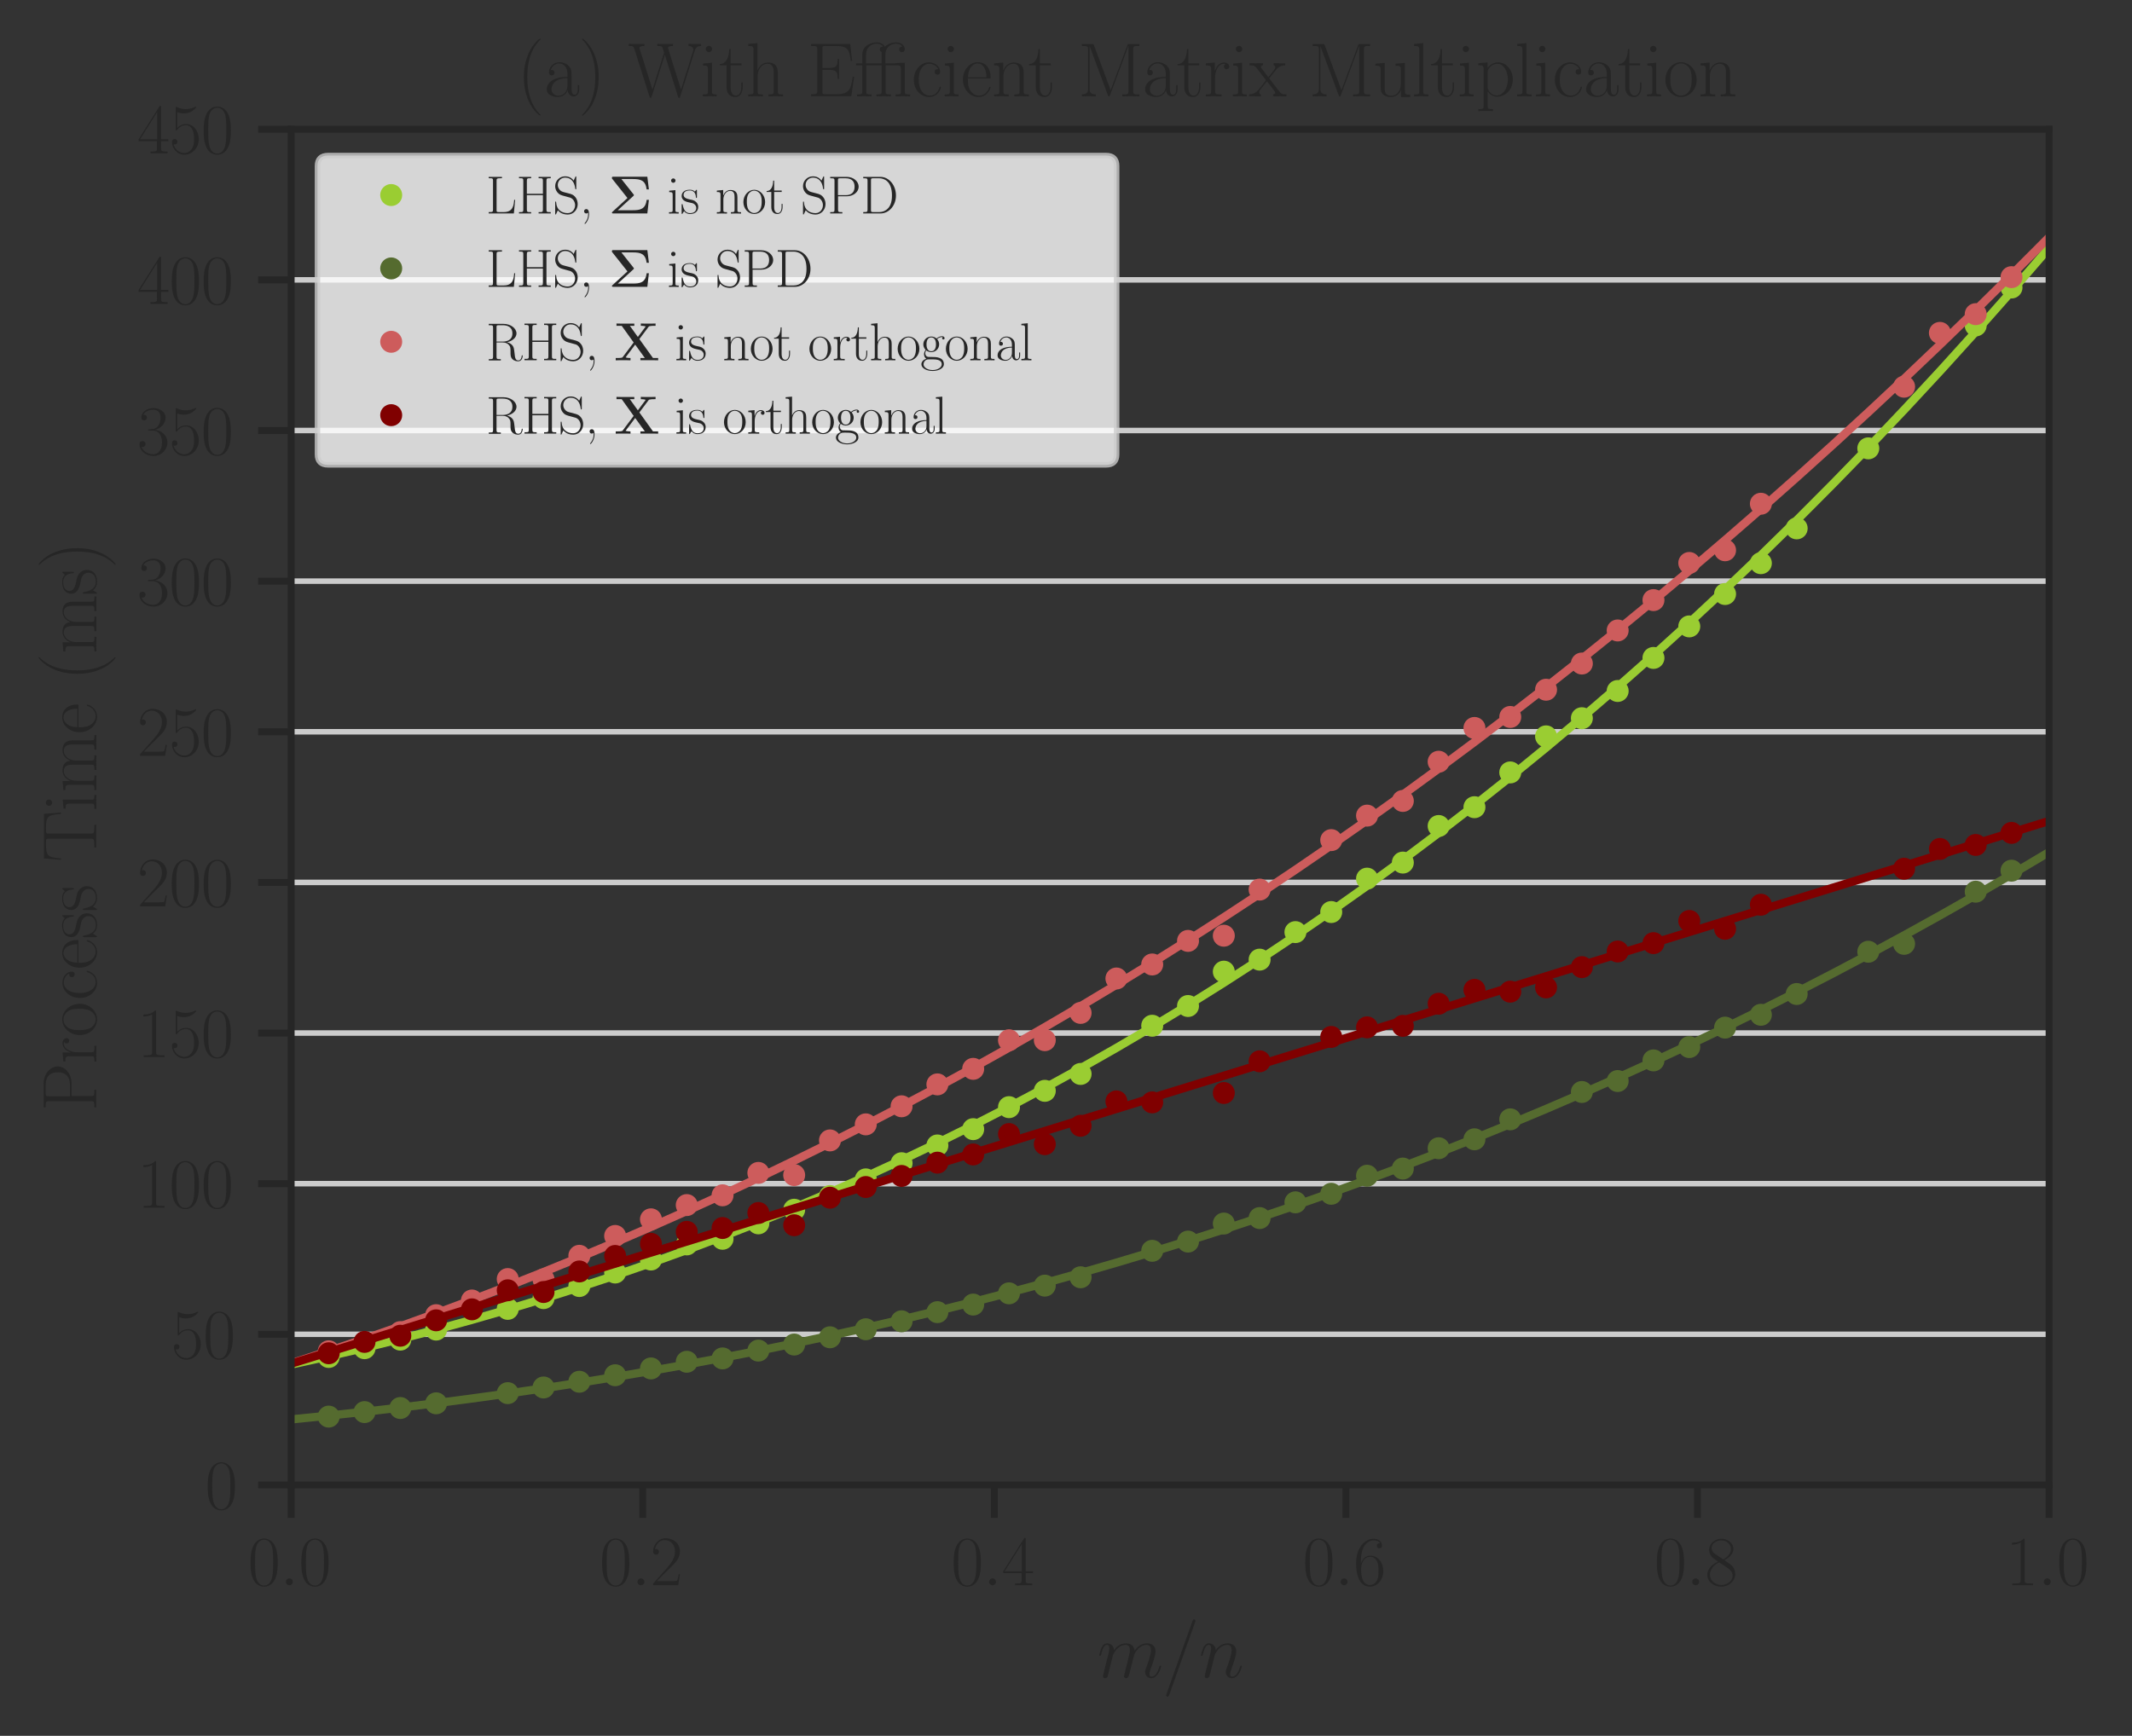 <?xml version="1.0" encoding="utf-8" standalone="no"?>
<!DOCTYPE svg PUBLIC "-//W3C//DTD SVG 1.1//EN"
  "http://www.w3.org/Graphics/SVG/1.1/DTD/svg11.dtd">
<svg height="315.792pt" version="1.1" viewBox="0 0 387.792 315.792" width="387.792pt" xmlns="http://www.w3.org/2000/svg" xmlns:xlink="http://www.w3.org/1999/xlink">
 <rect x="0" y="0" width="387.792" height="315.792" fill="#333333" stroke="none"/>
 <defs>
  <style type="text/css">*{stroke-linecap:butt;stroke-linejoin:round;}</style>
 </defs>
 <g id="figure_1">
  <g id="patch_1">
   <path d="M 0 315.792 
L 387.792 315.792 
L 387.792 0 
L 0 0 
z
" style="fill:none;"/>
  </g>
  <g id="axes_1">
   <g id="patch_2">
    <path d="M 52.959 270.141 
L 372.708 270.141 
L 372.708 23.511 
L 52.959 23.511 
z
" style="fill:none;"/>
   </g>
   <g id="matplotlib.axis_1">
    <g id="xtick_1">
     <g id="line2d_1">
      <defs>
       <path d="M 0 0 
L 0 6 
" id="m3997f51a19" style="stroke:#262626;stroke-width:1.25;"/>
      </defs>
      <g>
       <use style="fill:#262626;stroke:#262626;stroke-width:1.25;" x="52.959" xlink:href="#m3997f51a19" y="270.141"/>
      </g>
     </g>
     <g id="text_1">
      <!-- $\mathdefault{0.0}$ -->
      <g style="fill:#262626;" transform="translate(45.075 288.393)scale(0.127 -0.127)">
       <defs>
        <path d="M 2688 2025 
C 2688 2416 2682 3080 2413 3591 
C 2176 4039 1798 4198 1466 4198 
C 1158 4198 768 4058 525 3597 
C 269 3118 243 2524 243 2025 
C 243 1661 250 1106 448 619 
C 723 -39 1216 -128 1466 -128 
C 1760 -128 2208 -7 2470 600 
C 2662 1042 2688 1559 2688 2025 
z
M 1466 -26 
C 1056 -26 813 325 723 812 
C 653 1188 653 1738 653 2096 
C 653 2588 653 2997 736 3387 
C 858 3929 1216 4096 1466 4096 
C 1728 4096 2067 3923 2189 3400 
C 2272 3036 2278 2607 2278 2096 
C 2278 1680 2278 1169 2202 792 
C 2067 95 1690 -26 1466 -26 
z
" id="CMR17-30" transform="scale(0.016)"/>
        <path d="M 1178 307 
C 1178 492 1024 619 870 619 
C 685 619 557 466 557 313 
C 557 128 710 0 864 0 
C 1050 0 1178 153 1178 307 
z
" id="CMMI12-3a" transform="scale(0.016)"/>
       </defs>
       <use transform="scale(0.996)" xlink:href="#CMR17-30"/>
       <use transform="translate(45.69 0)scale(0.996)" xlink:href="#CMMI12-3a"/>
       <use transform="translate(72.788 0)scale(0.996)" xlink:href="#CMR17-30"/>
      </g>
     </g>
    </g>
    <g id="xtick_2">
     <g id="line2d_2">
      <g>
       <use style="fill:#262626;stroke:#262626;stroke-width:1.25;" x="116.908" xlink:href="#m3997f51a19" y="270.141"/>
      </g>
     </g>
     <g id="text_2">
      <!-- $\mathdefault{0.2}$ -->
      <g style="fill:#262626;" transform="translate(109.025 288.393)scale(0.127 -0.127)">
       <defs>
        <path d="M 2669 989 
L 2554 989 
C 2490 536 2438 459 2413 420 
C 2381 369 1920 369 1830 369 
L 602 369 
C 832 619 1280 1072 1824 1597 
C 2214 1967 2669 2402 2669 3035 
C 2669 3790 2067 4224 1395 4224 
C 691 4224 262 3604 262 3030 
C 262 2780 448 2748 525 2748 
C 589 2748 781 2787 781 3010 
C 781 3207 614 3264 525 3264 
C 486 3264 448 3258 422 3245 
C 544 3790 915 4058 1306 4058 
C 1862 4058 2227 3617 2227 3035 
C 2227 2479 1901 2000 1536 1584 
L 262 146 
L 262 0 
L 2515 0 
L 2669 989 
z
" id="CMR17-32" transform="scale(0.016)"/>
       </defs>
       <use transform="scale(0.996)" xlink:href="#CMR17-30"/>
       <use transform="translate(45.69 0)scale(0.996)" xlink:href="#CMMI12-3a"/>
       <use transform="translate(72.788 0)scale(0.996)" xlink:href="#CMR17-32"/>
      </g>
     </g>
    </g>
    <g id="xtick_3">
     <g id="line2d_3">
      <g>
       <use style="fill:#262626;stroke:#262626;stroke-width:1.25;" x="180.858" xlink:href="#m3997f51a19" y="270.141"/>
      </g>
     </g>
     <g id="text_3">
      <!-- $\mathdefault{0.4}$ -->
      <g style="fill:#262626;" transform="translate(172.974 288.393)scale(0.127 -0.127)">
       <defs>
        <path d="M 2150 4122 
C 2150 4256 2144 4256 2029 4256 
L 128 1254 
L 128 1088 
L 1779 1088 
L 1779 457 
C 1779 224 1766 160 1318 160 
L 1197 160 
L 1197 0 
C 1402 0 1747 0 1965 0 
C 2182 0 2528 0 2733 0 
L 2733 160 
L 2611 160 
C 2163 160 2150 224 2150 457 
L 2150 1088 
L 2803 1088 
L 2803 1254 
L 2150 1254 
L 2150 4122 
z
M 1798 3703 
L 1798 1254 
L 256 1254 
L 1798 3703 
z
" id="CMR17-34" transform="scale(0.016)"/>
       </defs>
       <use transform="scale(0.996)" xlink:href="#CMR17-30"/>
       <use transform="translate(45.69 0)scale(0.996)" xlink:href="#CMMI12-3a"/>
       <use transform="translate(72.788 0)scale(0.996)" xlink:href="#CMR17-34"/>
      </g>
     </g>
    </g>
    <g id="xtick_4">
     <g id="line2d_4">
      <g>
       <use style="fill:#262626;stroke:#262626;stroke-width:1.25;" x="244.808" xlink:href="#m3997f51a19" y="270.141"/>
      </g>
     </g>
     <g id="text_4">
      <!-- $\mathdefault{0.6}$ -->
      <g style="fill:#262626;" transform="translate(236.924 288.393)scale(0.127 -0.127)">
       <defs>
        <path d="M 678 2176 
C 678 3690 1395 4032 1811 4032 
C 1946 4032 2272 4009 2400 3776 
C 2298 3776 2106 3776 2106 3553 
C 2106 3381 2246 3323 2336 3323 
C 2394 3323 2566 3348 2566 3560 
C 2566 3954 2246 4179 1805 4179 
C 1043 4179 243 3390 243 1984 
C 243 253 966 -128 1478 -128 
C 2099 -128 2688 427 2688 1283 
C 2688 2081 2170 2662 1517 2662 
C 1126 2662 838 2407 678 1960 
L 678 2176 
z
M 1478 25 
C 691 25 691 1200 691 1436 
C 691 1896 909 2560 1504 2560 
C 1613 2560 1926 2560 2138 2120 
C 2253 1870 2253 1609 2253 1289 
C 2253 944 2253 690 2118 434 
C 1978 171 1773 25 1478 25 
z
" id="CMR17-36" transform="scale(0.016)"/>
       </defs>
       <use transform="scale(0.996)" xlink:href="#CMR17-30"/>
       <use transform="translate(45.69 0)scale(0.996)" xlink:href="#CMMI12-3a"/>
       <use transform="translate(72.788 0)scale(0.996)" xlink:href="#CMR17-36"/>
      </g>
     </g>
    </g>
    <g id="xtick_5">
     <g id="line2d_5">
      <g>
       <use style="fill:#262626;stroke:#262626;stroke-width:1.25;" x="308.758" xlink:href="#m3997f51a19" y="270.141"/>
      </g>
     </g>
     <g id="text_5">
      <!-- $\mathdefault{0.8}$ -->
      <g style="fill:#262626;" transform="translate(300.874 288.393)scale(0.127 -0.127)">
       <defs>
        <path d="M 1741 2264 
C 2144 2467 2554 2773 2554 3263 
C 2554 3841 1990 4179 1472 4179 
C 890 4179 378 3759 378 3180 
C 378 3021 416 2747 666 2505 
C 730 2442 998 2251 1171 2130 
C 883 1983 211 1634 211 934 
C 211 279 838 -128 1459 -128 
C 2144 -128 2720 362 2720 1010 
C 2720 1590 2330 1857 2074 2029 
L 1741 2264 
z
M 902 2822 
C 851 2854 595 3051 595 3351 
C 595 3739 998 4032 1459 4032 
C 1965 4032 2336 3676 2336 3262 
C 2336 2669 1670 2331 1638 2331 
C 1632 2331 1626 2331 1574 2370 
L 902 2822 
z
M 2080 1519 
C 2176 1449 2483 1240 2483 851 
C 2483 381 2010 25 1472 25 
C 890 25 448 438 448 940 
C 448 1443 838 1862 1280 2060 
L 2080 1519 
z
" id="CMR17-38" transform="scale(0.016)"/>
       </defs>
       <use transform="scale(0.996)" xlink:href="#CMR17-30"/>
       <use transform="translate(45.69 0)scale(0.996)" xlink:href="#CMMI12-3a"/>
       <use transform="translate(72.788 0)scale(0.996)" xlink:href="#CMR17-38"/>
      </g>
     </g>
    </g>
    <g id="xtick_6">
     <g id="line2d_6">
      <g>
       <use style="fill:#262626;stroke:#262626;stroke-width:1.25;" x="372.708" xlink:href="#m3997f51a19" y="270.141"/>
      </g>
     </g>
     <g id="text_6">
      <!-- $\mathdefault{1.0}$ -->
      <g style="fill:#262626;" transform="translate(364.824 288.393)scale(0.127 -0.127)">
       <defs>
        <path d="M 1702 4058 
C 1702 4192 1696 4192 1606 4192 
C 1357 3916 979 3827 621 3827 
C 602 3827 570 3827 563 3808 
C 557 3795 557 3782 557 3648 
C 755 3648 1088 3686 1344 3839 
L 1344 461 
C 1344 236 1331 160 781 160 
L 589 160 
L 589 0 
C 896 0 1216 0 1523 0 
C 1830 0 2150 0 2458 0 
L 2458 160 
L 2266 160 
C 1715 160 1702 230 1702 458 
L 1702 4058 
z
" id="CMR17-31" transform="scale(0.016)"/>
       </defs>
       <use transform="scale(0.996)" xlink:href="#CMR17-31"/>
       <use transform="translate(45.69 0)scale(0.996)" xlink:href="#CMMI12-3a"/>
       <use transform="translate(72.788 0)scale(0.996)" xlink:href="#CMR17-30"/>
      </g>
     </g>
    </g>
    <g id="text_7">
     <!-- $m/n$ -->
     <g style="fill:#262626;" transform="translate(199.562 305.155)scale(0.138 -0.138)">
      <defs>
       <path d="M 1318 1871 
C 1331 1910 1491 2229 1728 2433 
C 1894 2586 2112 2689 2362 2689 
C 2618 2689 2707 2497 2707 2242 
C 2707 2203 2707 2076 2630 1775 
L 2470 1118 
C 2419 926 2298 453 2285 383 
C 2259 287 2221 121 2221 96 
C 2221 6 2291 -64 2387 -64 
C 2579 -64 2611 83 2669 313 
L 3053 1839 
C 3066 1890 3398 2689 4102 2689 
C 4358 2689 4448 2497 4448 2242 
C 4448 1884 4198 1188 4058 805 
C 4000 651 3968 568 3968 453 
C 3968 166 4166 -64 4474 -64 
C 5069 -64 5293 875 5293 913 
C 5293 945 5267 971 5229 971 
C 5171 971 5165 952 5133 843 
C 4986 332 4749 64 4493 64 
C 4429 64 4326 64 4326 269 
C 4326 436 4403 640 4429 710 
C 4544 1018 4832 1773 4832 2145 
C 4832 2528 4608 2816 4122 2816 
C 3693 2816 3347 2574 3091 2197 
C 3072 2542 2861 2816 2381 2816 
C 1811 2816 1510 2415 1395 2255 
C 1376 2618 1114 2816 832 2816 
C 646 2816 499 2727 378 2484 
C 262 2254 173 1865 173 1839 
C 173 1814 198 1782 243 1782 
C 294 1782 301 1788 339 1935 
C 435 2312 557 2689 813 2689 
C 960 2689 1011 2586 1011 2395 
C 1011 2254 947 2005 902 1807 
L 723 1118 
C 698 996 627 709 595 594 
C 550 428 480 128 480 96 
C 480 6 550 -64 646 -64 
C 723 -64 813 -26 864 70 
C 877 102 934 326 966 453 
L 1107 1028 
L 1318 1871 
z
" id="CMMI12-6d" transform="scale(0.016)"/>
       <path d="M 2746 4562 
C 2746 4569 2784 4666 2784 4678 
C 2784 4755 2720 4800 2669 4800 
C 2637 4800 2579 4800 2528 4659 
L 384 -1363 
C 384 -1370 346 -1465 346 -1478 
C 346 -1555 410 -1600 461 -1600 
C 499 -1600 557 -1593 602 -1459 
L 2746 4562 
z
" id="CMMI12-3d" transform="scale(0.016)"/>
       <path d="M 1318 1871 
C 1331 1910 1491 2229 1728 2433 
C 1894 2586 2112 2689 2362 2689 
C 2618 2689 2707 2497 2707 2242 
C 2707 1878 2445 1150 2317 805 
C 2259 651 2227 568 2227 453 
C 2227 166 2426 -64 2733 -64 
C 3328 -64 3552 875 3552 913 
C 3552 945 3526 971 3488 971 
C 3430 971 3424 952 3392 843 
C 3245 319 3002 64 2752 64 
C 2688 64 2586 64 2586 269 
C 2586 429 2656 621 2694 710 
C 2822 1063 3091 1780 3091 2145 
C 3091 2528 2867 2816 2381 2816 
C 1811 2816 1510 2415 1395 2255 
C 1376 2618 1114 2816 832 2816 
C 627 2816 486 2695 378 2478 
C 262 2248 173 1865 173 1839 
C 173 1814 198 1782 243 1782 
C 294 1782 301 1788 339 1935 
C 442 2325 557 2689 813 2689 
C 960 2689 1011 2586 1011 2395 
C 1011 2254 947 2005 902 1807 
L 723 1118 
C 698 996 627 709 595 594 
C 550 428 480 128 480 96 
C 480 6 550 -64 646 -64 
C 723 -64 813 -26 864 70 
C 877 102 934 326 966 453 
L 1107 1028 
L 1318 1871 
z
" id="CMMI12-6e" transform="scale(0.016)"/>
      </defs>
      <use transform="scale(0.996)" xlink:href="#CMMI12-6d"/>
      <use transform="translate(85.327 0)scale(0.996)" xlink:href="#CMMI12-3d"/>
      <use transform="translate(134.102 0)scale(0.996)" xlink:href="#CMMI12-6e"/>
     </g>
    </g>
   </g>
   <g id="matplotlib.axis_2">
    <g id="ytick_1">
     <g id="line2d_7">
      <path clip-path="url(#p61a9ecd08e)" d="M 52.959 270.141 
L 372.708 270.141 
" style="fill:none;stroke:#cccccc;stroke-linecap:round;"/>
     </g>
     <g id="line2d_8">
      <defs>
       <path d="M 0 0 
L -6 0 
" id="mbb3785182f" style="stroke:#262626;stroke-width:1.25;"/>
      </defs>
      <g>
       <use style="fill:#262626;stroke:#262626;stroke-width:1.25;" x="52.959" xlink:href="#mbb3785182f" y="270.141"/>
      </g>
     </g>
     <g id="text_8">
      <!-- $\mathdefault{0}$ -->
      <g style="fill:#262626;" transform="translate(37.288 274.517)scale(0.127 -0.127)">
       <use transform="scale(0.996)" xlink:href="#CMR17-30"/>
      </g>
     </g>
    </g>
    <g id="ytick_2">
     <g id="line2d_9">
      <path clip-path="url(#p61a9ecd08e)" d="M 52.959 242.738 
L 372.708 242.738 
" style="fill:none;stroke:#cccccc;stroke-linecap:round;"/>
     </g>
     <g id="line2d_10">
      <g>
       <use style="fill:#262626;stroke:#262626;stroke-width:1.25;" x="52.959" xlink:href="#mbb3785182f" y="242.738"/>
      </g>
     </g>
     <g id="text_9">
      <!-- $\mathdefault{50}$ -->
      <g style="fill:#262626;" transform="translate(31.118 247.114)scale(0.127 -0.127)">
       <defs>
        <path d="M 730 3692 
C 794 3666 1056 3584 1325 3584 
C 1920 3584 2246 3911 2432 4100 
C 2432 4157 2432 4192 2394 4192 
C 2387 4192 2374 4192 2323 4163 
C 2099 4058 1837 3973 1517 3973 
C 1325 3973 1037 3999 723 4139 
C 653 4171 640 4171 634 4171 
C 602 4171 595 4164 595 4037 
L 595 2203 
C 595 2089 595 2057 659 2057 
C 691 2057 704 2070 736 2114 
C 941 2401 1222 2522 1542 2522 
C 1766 2522 2246 2382 2246 1289 
C 2246 1085 2246 715 2054 421 
C 1894 159 1645 25 1370 25 
C 947 25 518 320 403 814 
C 429 807 480 795 506 795 
C 589 795 749 840 749 1038 
C 749 1210 627 1280 506 1280 
C 358 1280 262 1190 262 1011 
C 262 454 704 -128 1382 -128 
C 2042 -128 2669 440 2669 1264 
C 2669 2030 2170 2624 1549 2624 
C 1222 2624 947 2503 730 2274 
L 730 3692 
z
" id="CMR17-35" transform="scale(0.016)"/>
       </defs>
       <use transform="scale(0.996)" xlink:href="#CMR17-35"/>
       <use transform="translate(45.69 0)scale(0.996)" xlink:href="#CMR17-30"/>
      </g>
     </g>
    </g>
    <g id="ytick_3">
     <g id="line2d_11">
      <path clip-path="url(#p61a9ecd08e)" d="M 52.959 215.335 
L 372.708 215.335 
" style="fill:none;stroke:#cccccc;stroke-linecap:round;"/>
     </g>
     <g id="line2d_12">
      <g>
       <use style="fill:#262626;stroke:#262626;stroke-width:1.25;" x="52.959" xlink:href="#mbb3785182f" y="215.335"/>
      </g>
     </g>
     <g id="text_10">
      <!-- $\mathdefault{100}$ -->
      <g style="fill:#262626;" transform="translate(24.948 219.71)scale(0.127 -0.127)">
       <use transform="scale(0.996)" xlink:href="#CMR17-31"/>
       <use transform="translate(45.69 0)scale(0.996)" xlink:href="#CMR17-30"/>
       <use transform="translate(91.381 0)scale(0.996)" xlink:href="#CMR17-30"/>
      </g>
     </g>
    </g>
    <g id="ytick_4">
     <g id="line2d_13">
      <path clip-path="url(#p61a9ecd08e)" d="M 52.959 187.931 
L 372.708 187.931 
" style="fill:none;stroke:#cccccc;stroke-linecap:round;"/>
     </g>
     <g id="line2d_14">
      <g>
       <use style="fill:#262626;stroke:#262626;stroke-width:1.25;" x="52.959" xlink:href="#mbb3785182f" y="187.931"/>
      </g>
     </g>
     <g id="text_11">
      <!-- $\mathdefault{150}$ -->
      <g style="fill:#262626;" transform="translate(24.948 192.307)scale(0.127 -0.127)">
       <use transform="scale(0.996)" xlink:href="#CMR17-31"/>
       <use transform="translate(45.69 0)scale(0.996)" xlink:href="#CMR17-35"/>
       <use transform="translate(91.381 0)scale(0.996)" xlink:href="#CMR17-30"/>
      </g>
     </g>
    </g>
    <g id="ytick_5">
     <g id="line2d_15">
      <path clip-path="url(#p61a9ecd08e)" d="M 52.959 160.528 
L 372.708 160.528 
" style="fill:none;stroke:#cccccc;stroke-linecap:round;"/>
     </g>
     <g id="line2d_16">
      <g>
       <use style="fill:#262626;stroke:#262626;stroke-width:1.25;" x="52.959" xlink:href="#mbb3785182f" y="160.528"/>
      </g>
     </g>
     <g id="text_12">
      <!-- $\mathdefault{200}$ -->
      <g style="fill:#262626;" transform="translate(24.948 164.904)scale(0.127 -0.127)">
       <use transform="scale(0.996)" xlink:href="#CMR17-32"/>
       <use transform="translate(45.69 0)scale(0.996)" xlink:href="#CMR17-30"/>
       <use transform="translate(91.381 0)scale(0.996)" xlink:href="#CMR17-30"/>
      </g>
     </g>
    </g>
    <g id="ytick_6">
     <g id="line2d_17">
      <path clip-path="url(#p61a9ecd08e)" d="M 52.959 133.125 
L 372.708 133.125 
" style="fill:none;stroke:#cccccc;stroke-linecap:round;"/>
     </g>
     <g id="line2d_18">
      <g>
       <use style="fill:#262626;stroke:#262626;stroke-width:1.25;" x="52.959" xlink:href="#mbb3785182f" y="133.125"/>
      </g>
     </g>
     <g id="text_13">
      <!-- $\mathdefault{250}$ -->
      <g style="fill:#262626;" transform="translate(24.948 137.501)scale(0.127 -0.127)">
       <use transform="scale(0.996)" xlink:href="#CMR17-32"/>
       <use transform="translate(45.69 0)scale(0.996)" xlink:href="#CMR17-35"/>
       <use transform="translate(91.381 0)scale(0.996)" xlink:href="#CMR17-30"/>
      </g>
     </g>
    </g>
    <g id="ytick_7">
     <g id="line2d_19">
      <path clip-path="url(#p61a9ecd08e)" d="M 52.959 105.721 
L 372.708 105.721 
" style="fill:none;stroke:#cccccc;stroke-linecap:round;"/>
     </g>
     <g id="line2d_20">
      <g>
       <use style="fill:#262626;stroke:#262626;stroke-width:1.25;" x="52.959" xlink:href="#mbb3785182f" y="105.721"/>
      </g>
     </g>
     <g id="text_14">
      <!-- $\mathdefault{300}$ -->
      <g style="fill:#262626;" transform="translate(24.948 110.097)scale(0.127 -0.127)">
       <defs>
        <path d="M 1414 2157 
C 1984 2157 2234 1662 2234 1090 
C 2234 320 1824 25 1453 25 
C 1114 25 563 194 390 693 
C 422 680 454 680 486 680 
C 640 680 755 782 755 948 
C 755 1133 614 1216 486 1216 
C 378 1216 211 1165 211 926 
C 211 335 787 -128 1466 -128 
C 2176 -128 2720 430 2720 1085 
C 2720 1707 2208 2157 1600 2227 
C 2086 2328 2554 2756 2554 3329 
C 2554 3820 2048 4179 1472 4179 
C 890 4179 378 3829 378 3329 
C 378 3110 544 3072 627 3072 
C 762 3072 877 3155 877 3321 
C 877 3486 762 3569 627 3569 
C 602 3569 570 3569 544 3557 
C 730 3959 1235 4032 1459 4032 
C 1683 4032 2106 3925 2106 3320 
C 2106 3143 2080 2828 1862 2550 
C 1670 2304 1453 2304 1242 2284 
C 1210 2284 1062 2269 1037 2269 
C 992 2263 966 2257 966 2208 
C 966 2163 973 2157 1101 2157 
L 1414 2157 
z
" id="CMR17-33" transform="scale(0.016)"/>
       </defs>
       <use transform="scale(0.996)" xlink:href="#CMR17-33"/>
       <use transform="translate(45.69 0)scale(0.996)" xlink:href="#CMR17-30"/>
       <use transform="translate(91.381 0)scale(0.996)" xlink:href="#CMR17-30"/>
      </g>
     </g>
    </g>
    <g id="ytick_8">
     <g id="line2d_21">
      <path clip-path="url(#p61a9ecd08e)" d="M 52.959 78.318 
L 372.708 78.318 
" style="fill:none;stroke:#cccccc;stroke-linecap:round;"/>
     </g>
     <g id="line2d_22">
      <g>
       <use style="fill:#262626;stroke:#262626;stroke-width:1.25;" x="52.959" xlink:href="#mbb3785182f" y="78.318"/>
      </g>
     </g>
     <g id="text_15">
      <!-- $\mathdefault{350}$ -->
      <g style="fill:#262626;" transform="translate(24.948 82.694)scale(0.127 -0.127)">
       <use transform="scale(0.996)" xlink:href="#CMR17-33"/>
       <use transform="translate(45.69 0)scale(0.996)" xlink:href="#CMR17-35"/>
       <use transform="translate(91.381 0)scale(0.996)" xlink:href="#CMR17-30"/>
      </g>
     </g>
    </g>
    <g id="ytick_9">
     <g id="line2d_23">
      <path clip-path="url(#p61a9ecd08e)" d="M 52.959 50.915 
L 372.708 50.915 
" style="fill:none;stroke:#cccccc;stroke-linecap:round;"/>
     </g>
     <g id="line2d_24">
      <g>
       <use style="fill:#262626;stroke:#262626;stroke-width:1.25;" x="52.959" xlink:href="#mbb3785182f" y="50.915"/>
      </g>
     </g>
     <g id="text_16">
      <!-- $\mathdefault{400}$ -->
      <g style="fill:#262626;" transform="translate(24.948 55.291)scale(0.127 -0.127)">
       <use transform="scale(0.996)" xlink:href="#CMR17-34"/>
       <use transform="translate(45.69 0)scale(0.996)" xlink:href="#CMR17-30"/>
       <use transform="translate(91.381 0)scale(0.996)" xlink:href="#CMR17-30"/>
      </g>
     </g>
    </g>
    <g id="ytick_10">
     <g id="line2d_25">
      <path clip-path="url(#p61a9ecd08e)" d="M 52.959 23.511 
L 372.708 23.511 
" style="fill:none;stroke:#cccccc;stroke-linecap:round;"/>
     </g>
     <g id="line2d_26">
      <g>
       <use style="fill:#262626;stroke:#262626;stroke-width:1.25;" x="52.959" xlink:href="#mbb3785182f" y="23.511"/>
      </g>
     </g>
     <g id="text_17">
      <!-- $\mathdefault{450}$ -->
      <g style="fill:#262626;" transform="translate(24.948 27.887)scale(0.127 -0.127)">
       <use transform="scale(0.996)" xlink:href="#CMR17-34"/>
       <use transform="translate(45.69 0)scale(0.996)" xlink:href="#CMR17-35"/>
       <use transform="translate(91.381 0)scale(0.996)" xlink:href="#CMR17-30"/>
      </g>
     </g>
    </g>
    <g id="text_18">
     <!-- Process Time (ms) -->
     <g style="fill:#262626;" transform="translate(17.511 202.187)rotate(-90)scale(0.138 -0.138)">
      <defs>
       <path d="M 1267 2042 
L 2291 2042 
C 3117 2042 3718 2578 3718 3184 
C 3718 3791 3130 4352 2291 4352 
L 333 4352 
L 333 4186 
C 774 4186 845 4186 845 3899 
L 845 446 
C 845 160 774 160 333 160 
L 333 0 
C 518 0 858 0 1056 0 
C 1254 0 1594 0 1779 0 
L 1779 160 
C 1338 160 1267 160 1267 446 
L 1267 2042 
z
M 1254 2176 
L 1254 3938 
C 1254 4155 1267 4186 1523 4186 
L 2170 4186 
C 2995 4186 3232 3714 3232 3184 
C 3232 2604 2950 2176 2170 2176 
L 1254 2176 
z
" id="CMR17-50" transform="scale(0.016)"/>
       <path d="M 960 1497 
C 960 2112 1222 2688 1702 2688 
C 1747 2688 1792 2682 1837 2662 
C 1837 2662 1696 2617 1696 2452 
C 1696 2298 1818 2234 1914 2234 
C 1990 2234 2131 2279 2131 2458 
C 2131 2663 1926 2790 1709 2790 
C 1222 2790 1011 2317 947 2093 
L 941 2093 
L 941 2790 
L 198 2720 
L 198 2554 
C 576 2554 634 2515 634 2208 
L 634 428 
C 634 184 608 153 198 153 
L 198 -13 
C 352 0 646 0 813 0 
C 998 0 1325 0 1498 -13 
L 1498 153 
C 1037 153 960 153 960 440 
L 960 1497 
z
" id="CMR17-72" transform="scale(0.016)"/>
       <path d="M 2758 1356 
C 2758 2176 2163 2816 1466 2816 
C 768 2816 173 2176 173 1356 
C 173 551 768 -64 1466 -64 
C 2163 -64 2758 551 2758 1356 
z
M 1466 51 
C 1165 51 909 230 762 480 
C 602 767 582 1126 582 1408 
C 582 1677 595 2010 762 2298 
C 890 2509 1139 2714 1466 2714 
C 1754 2714 1997 2554 2150 2330 
C 2349 2029 2349 1607 2349 1408 
C 2349 1158 2336 775 2163 467 
C 1984 173 1709 51 1466 51 
z
" id="CMR17-6f" transform="scale(0.016)"/>
       <path d="M 2234 2240 
C 2112 2240 1933 2240 1933 2017 
C 1933 1838 2080 1787 2163 1787 
C 2208 1787 2394 1807 2394 2024 
C 2394 2467 1958 2803 1466 2803 
C 787 2803 211 2178 211 1363 
C 211 516 813 -64 1466 -64 
C 2259 -64 2458 677 2458 748 
C 2458 774 2451 793 2406 793 
C 2362 793 2355 787 2330 703 
C 2163 180 1798 51 1523 51 
C 1114 51 621 427 621 1369 
C 621 2338 1094 2688 1472 2688 
C 1722 2688 2093 2573 2234 2240 
z
" id="CMR17-63" transform="scale(0.016)"/>
       <path d="M 2438 1472 
C 2464 1498 2464 1511 2464 1576 
C 2464 2238 2118 2816 1389 2816 
C 710 2816 173 2169 173 1383 
C 173 551 781 -64 1459 -64 
C 2176 -64 2458 607 2458 740 
C 2458 784 2419 784 2406 784 
C 2362 784 2355 771 2330 696 
C 2189 265 1837 51 1504 51 
C 1229 51 954 203 781 480 
C 582 803 582 1176 582 1472 
L 2438 1472 
z
M 589 1568 
C 634 2505 1126 2714 1382 2714 
C 1818 2714 2112 2297 2118 1568 
L 589 1568 
z
" id="CMR17-65" transform="scale(0.016)"/>
       <path d="M 1978 2697 
C 1978 2813 1971 2819 1933 2819 
C 1907 2819 1901 2813 1824 2717 
C 1805 2691 1747 2626 1728 2601 
C 1523 2819 1235 2819 1126 2819 
C 416 2819 160 2447 160 2076 
C 160 1498 813 1365 998 1325 
C 1402 1243 1542 1217 1677 1101 
C 1760 1025 1901 884 1901 654 
C 1901 384 1747 38 1158 38 
C 602 38 403 460 288 1021 
C 269 1110 269 1117 218 1117 
C 166 1117 160 1110 160 983 
L 160 63 
C 160 -51 166 -58 205 -58 
C 237 -58 243 -51 275 0 
C 314 57 410 211 448 276 
C 576 103 800 -64 1158 -64 
C 1792 -64 2131 283 2131 784 
C 2131 1112 1958 1285 1875 1362 
C 1683 1561 1459 1606 1190 1657 
C 838 1735 390 1825 390 2217 
C 390 2383 480 2737 1126 2737 
C 1811 2737 1850 2094 1862 1888 
C 1869 1856 1901 1849 1920 1849 
C 1978 1849 1978 1869 1978 1978 
L 1978 2697 
z
" id="CMR17-73" transform="scale(0.016)"/>
       <path d="M 3981 4326 
L 288 4326 
L 179 2918 
L 294 2918 
C 378 3976 467 4160 1453 4160 
C 1568 4160 1754 4160 1805 4154 
C 1926 4135 1926 4058 1926 3912 
L 1926 459 
C 1926 230 1907 160 1376 160 
L 1197 160 
L 1197 0 
C 1504 0 1824 0 2138 0 
C 2451 0 2771 0 3078 0 
L 3078 160 
L 2899 160 
C 2368 160 2349 230 2349 459 
L 2349 3912 
C 2349 4052 2349 4129 2464 4154 
C 2515 4160 2701 4160 2816 4160 
C 3795 4160 3891 3976 3974 2918 
L 4090 2918 
L 3981 4326 
z
" id="CMR17-54" transform="scale(0.016)"/>
       <path d="M 992 3909 
C 992 4049 877 4170 730 4170 
C 589 4170 467 4056 467 3909 
C 467 3769 582 3648 730 3648 
C 870 3648 992 3763 992 3909 
z
M 243 2706 
L 243 2541 
C 602 2541 653 2502 653 2197 
L 653 427 
C 653 184 627 153 218 153 
L 218 -13 
C 371 0 646 0 806 0 
C 960 0 1222 0 1370 -13 
L 1370 153 
C 992 153 979 191 979 420 
L 979 2776 
L 243 2706 
z
" id="CMR17-69" transform="scale(0.016)"/>
       <path d="M 4326 1933 
C 4326 2252 4269 2790 3507 2790 
C 3072 2790 2771 2496 2656 2151 
L 2650 2151 
C 2573 2676 2195 2790 1837 2790 
C 1331 2790 1069 2400 973 2144 
L 966 2144 
L 966 2790 
L 211 2720 
L 211 2554 
C 589 2554 646 2515 646 2208 
L 646 428 
C 646 184 621 153 211 153 
L 211 -13 
C 365 0 646 0 813 0 
C 979 0 1267 0 1421 -13 
L 1421 153 
C 1011 153 986 178 986 428 
L 986 1658 
C 986 2247 1344 2688 1792 2688 
C 2266 2688 2317 2266 2317 1958 
L 2317 428 
C 2317 184 2291 153 1882 153 
L 1882 -13 
C 2035 0 2317 0 2483 0 
C 2650 0 2938 0 3091 -13 
L 3091 153 
C 2682 153 2656 178 2656 428 
L 2656 1658 
C 2656 2247 3014 2688 3462 2688 
C 3936 2688 3987 2266 3987 1958 
L 3987 428 
C 3987 184 3962 153 3552 153 
L 3552 -13 
C 3706 0 3987 0 4154 0 
C 4320 0 4608 0 4762 -13 
L 4762 153 
C 4352 153 4326 178 4326 428 
L 4326 1933 
z
" id="CMR17-6d" transform="scale(0.016)"/>
       <path d="M 1958 -1561 
C 1958 -1555 1958 -1542 1939 -1523 
C 1645 -1224 858 -407 858 1581 
C 858 3569 1632 4379 1946 4697 
C 1946 4704 1958 4717 1958 4736 
C 1958 4755 1939 4768 1914 4768 
C 1843 4768 1299 4296 986 3594 
C 666 2887 576 2199 576 1588 
C 576 1128 621 351 1005 -471 
C 1312 -1135 1837 -1600 1914 -1600 
C 1946 -1600 1958 -1587 1958 -1561 
z
" id="CMR17-28" transform="scale(0.016)"/>
       <path d="M 1683 1581 
C 1683 2040 1638 2817 1254 3639 
C 947 4303 422 4768 346 4768 
C 326 4768 301 4761 301 4729 
C 301 4717 307 4710 314 4697 
C 621 4378 1402 3568 1402 1584 
C 1402 -407 627 -1217 314 -1537 
C 307 -1549 301 -1556 301 -1568 
C 301 -1600 326 -1600 346 -1600 
C 416 -1600 960 -1128 1274 -426 
C 1594 281 1683 969 1683 1581 
z
" id="CMR17-29" transform="scale(0.016)"/>
      </defs>
      <use transform="scale(0.996)" xlink:href="#CMR17-50"/>
      <use transform="translate(62.586 0)scale(0.996)" xlink:href="#CMR17-72"/>
      <use transform="translate(97.867 0)scale(0.996)" xlink:href="#CMR17-6f"/>
      <use transform="translate(146.16 0)scale(0.996)" xlink:href="#CMR17-63"/>
      <use transform="translate(186.646 0)scale(0.996)" xlink:href="#CMR17-65"/>
      <use transform="translate(227.131 0)scale(0.996)" xlink:href="#CMR17-73"/>
      <use transform="translate(262.933 0)scale(0.996)" xlink:href="#CMR17-73"/>
      <use transform="translate(328.81 0)scale(0.996)" xlink:href="#CMR17-54"/>
      <use transform="translate(395.32 0)scale(0.996)" xlink:href="#CMR17-69"/>
      <use transform="translate(420.191 0)scale(0.996)" xlink:href="#CMR17-6d"/>
      <use transform="translate(497.11 0)scale(0.996)" xlink:href="#CMR17-65"/>
      <use transform="translate(567.672 0)scale(0.996)" xlink:href="#CMR17-28"/>
      <use transform="translate(602.953 0)scale(0.996)" xlink:href="#CMR17-6d"/>
      <use transform="translate(679.872 0)scale(0.996)" xlink:href="#CMR17-73"/>
      <use transform="translate(715.674 0)scale(0.996)" xlink:href="#CMR17-29"/>
     </g>
    </g>
   </g>
   <g id="line2d_27">
    <defs>
     <path d="M 0 1.5 
C 0.398 1.5 0.779 1.342 1.061 1.061 
C 1.342 0.779 1.5 0.398 1.5 0 
C 1.5 -0.398 1.342 -0.779 1.061 -1.061 
C 0.779 -1.342 0.398 -1.5 0 -1.5 
C -0.398 -1.5 -0.779 -1.342 -1.061 -1.061 
C -1.342 -0.779 -1.5 -0.398 -1.5 0 
C -1.5 0.398 -1.342 0.779 -1.061 1.061 
C -0.779 1.342 -0.398 1.5 0 1.5 
z
" id="m446557c0a8" style="stroke:#9acd32;"/>
    </defs>
    <g clip-path="url(#p61a9ecd08e)">
     <use style="fill:#9acd32;stroke:#9acd32;" x="79.328" xlink:href="#m446557c0a8" y="241.882"/>
     <use style="fill:#9acd32;stroke:#9acd32;" x="287.726" xlink:href="#m446557c0a8" y="130.658"/>
     <use style="fill:#9acd32;stroke:#9acd32;" x="229.114" xlink:href="#m446557c0a8" y="174.579"/>
     <use style="fill:#9acd32;stroke:#9acd32;" x="183.527" xlink:href="#m446557c0a8" y="201.416"/>
     <use style="fill:#9acd32;stroke:#9acd32;" x="66.303" xlink:href="#m446557c0a8" y="245.271"/>
     <use style="fill:#9acd32;stroke:#9acd32;" x="98.865" xlink:href="#m446557c0a8" y="236.159"/>
     <use style="fill:#9acd32;stroke:#9acd32;" x="72.816" xlink:href="#m446557c0a8" y="243.707"/>
     <use style="fill:#9acd32;stroke:#9acd32;" x="92.353" xlink:href="#m446557c0a8" y="238.114"/>
     <use style="fill:#9acd32;stroke:#9acd32;" x="59.791" xlink:href="#m446557c0a8" y="246.864"/>
     <use style="fill:#9acd32;stroke:#9acd32;" x="137.94" xlink:href="#m446557c0a8" y="222.555"/>
     <use style="fill:#9acd32;stroke:#9acd32;" x="209.577" xlink:href="#m446557c0a8" y="186.605"/>
     <use style="fill:#9acd32;stroke:#9acd32;" x="242.139" xlink:href="#m446557c0a8" y="165.921"/>
     <use style="fill:#9acd32;stroke:#9acd32;" x="216.09" xlink:href="#m446557c0a8" y="183.015"/>
     <use style="fill:#9acd32;stroke:#9acd32;" x="339.826" xlink:href="#m446557c0a8" y="81.563"/>
     <use style="fill:#9acd32;stroke:#9acd32;" x="105.378" xlink:href="#m446557c0a8" y="233.958"/>
     <use style="fill:#9acd32;stroke:#9acd32;" x="268.189" xlink:href="#m446557c0a8" y="146.846"/>
     <use style="fill:#9acd32;stroke:#9acd32;" x="144.453" xlink:href="#m446557c0a8" y="220.079"/>
     <use style="fill:#9acd32;stroke:#9acd32;" x="300.751" xlink:href="#m446557c0a8" y="119.691"/>
     <use style="fill:#9acd32;stroke:#9acd32;" x="131.428" xlink:href="#m446557c0a8" y="225.363"/>
     <use style="fill:#9acd32;stroke:#9acd32;" x="170.502" xlink:href="#m446557c0a8" y="208.386"/>
     <use style="fill:#9acd32;stroke:#9acd32;" x="157.477" xlink:href="#m446557c0a8" y="214.556"/>
     <use style="fill:#9acd32;stroke:#9acd32;" x="307.264" xlink:href="#m446557c0a8" y="113.956"/>
     <use style="fill:#9acd32;stroke:#9acd32;" x="255.164" xlink:href="#m446557c0a8" y="156.923"/>
     <use style="fill:#9acd32;stroke:#9acd32;" x="111.89" xlink:href="#m446557c0a8" y="231.499"/>
     <use style="fill:#9acd32;stroke:#9acd32;" x="190.04" xlink:href="#m446557c0a8" y="198.447"/>
     <use style="fill:#9acd32;stroke:#9acd32;" x="163.99" xlink:href="#m446557c0a8" y="211.618"/>
     <use style="fill:#9acd32;stroke:#9acd32;" x="235.627" xlink:href="#m446557c0a8" y="169.572"/>
     <use style="fill:#9acd32;stroke:#9acd32;" x="150.965" xlink:href="#m446557c0a8" y="217.585"/>
     <use style="fill:#9acd32;stroke:#9acd32;" x="118.403" xlink:href="#m446557c0a8" y="229.136"/>
     <use style="fill:#9acd32;stroke:#9acd32;" x="313.776" xlink:href="#m446557c0a8" y="108.065"/>
     <use style="fill:#9acd32;stroke:#9acd32;" x="294.239" xlink:href="#m446557c0a8" y="125.705"/>
     <use style="fill:#9acd32;stroke:#9acd32;" x="177.015" xlink:href="#m446557c0a8" y="205.417"/>
     <use style="fill:#9acd32;stroke:#9acd32;" x="274.702" xlink:href="#m446557c0a8" y="140.522"/>
     <use style="fill:#9acd32;stroke:#9acd32;" x="124.915" xlink:href="#m446557c0a8" y="226.387"/>
     <use style="fill:#9acd32;stroke:#9acd32;" x="196.552" xlink:href="#m446557c0a8" y="195.375"/>
     <use style="fill:#9acd32;stroke:#9acd32;" x="326.801" xlink:href="#m446557c0a8" y="96.12"/>
     <use style="fill:#9acd32;stroke:#9acd32;" x="320.289" xlink:href="#m446557c0a8" y="102.454"/>
     <use style="fill:#9acd32;stroke:#9acd32;" x="261.677" xlink:href="#m446557c0a8" y="150.27"/>
     <use style="fill:#9acd32;stroke:#9acd32;" x="365.876" xlink:href="#m446557c0a8" y="52.304"/>
     <use style="fill:#9acd32;stroke:#9acd32;" x="248.652" xlink:href="#m446557c0a8" y="159.846"/>
     <use style="fill:#9acd32;stroke:#9acd32;" x="359.363" xlink:href="#m446557c0a8" y="59.205"/>
     <use style="fill:#9acd32;stroke:#9acd32;" x="222.602" xlink:href="#m446557c0a8" y="176.767"/>
     <use style="fill:#9acd32;stroke:#9acd32;" x="281.214" xlink:href="#m446557c0a8" y="133.96"/>
    </g>
   </g>
   <g id="line2d_28">
    <path clip-path="url(#p61a9ecd08e)" d="M 52.959 248.25 
L 59.484 246.805 
L 66.01 245.277 
L 72.535 243.665 
L 79.061 241.965 
L 85.586 240.176 
L 92.112 238.296 
L 98.637 236.324 
L 105.163 234.258 
L 111.688 232.095 
L 118.214 229.833 
L 124.739 227.472 
L 131.265 225.009 
L 137.79 222.442 
L 144.316 219.769 
L 150.841 216.988 
L 157.367 214.099 
L 163.892 211.097 
L 170.418 207.983 
L 176.943 204.754 
L 183.469 201.407 
L 189.994 197.942 
L 196.52 194.356 
L 203.045 190.648 
L 209.571 186.815 
L 216.096 182.856 
L 222.622 178.769 
L 229.147 174.552 
L 235.673 170.203 
L 242.198 165.72 
L 248.724 161.101 
L 255.249 156.345 
L 261.775 151.45 
L 268.3 146.414 
L 274.826 141.234 
L 281.351 135.909 
L 287.877 130.438 
L 294.402 124.818 
L 300.928 119.047 
L 307.453 113.124 
L 313.979 107.046 
L 320.504 100.812 
L 327.03 94.421 
L 333.555 87.869 
L 340.081 81.155 
L 346.606 74.278 
L 353.132 67.236 
L 359.657 60.025 
L 366.183 52.646 
L 372.708 45.095 
" style="fill:none;stroke:#9acd32;stroke-linecap:round;stroke-width:1.5;"/>
   </g>
   <g id="line2d_29">
    <defs>
     <path d="M 0 1.5 
C 0.398 1.5 0.779 1.342 1.061 1.061 
C 1.342 0.779 1.5 0.398 1.5 0 
C 1.5 -0.398 1.342 -0.779 1.061 -1.061 
C 0.779 -1.342 0.398 -1.5 0 -1.5 
C -0.398 -1.5 -0.779 -1.342 -1.061 -1.061 
C -1.342 -0.779 -1.5 -0.398 -1.5 0 
C -1.5 0.398 -1.342 0.779 -1.061 1.061 
C -0.779 1.342 -0.398 1.5 0 1.5 
z
" id="md15a660f98" style="stroke:#556b2f;"/>
    </defs>
    <g clip-path="url(#p61a9ecd08e)">
     <use style="fill:#556b2f;stroke:#556b2f;" x="313.776" xlink:href="#md15a660f98" y="186.948"/>
     <use style="fill:#556b2f;stroke:#556b2f;" x="79.328" xlink:href="#md15a660f98" y="255.294"/>
     <use style="fill:#556b2f;stroke:#556b2f;" x="66.303" xlink:href="#md15a660f98" y="256.89"/>
     <use style="fill:#556b2f;stroke:#556b2f;" x="137.94" xlink:href="#md15a660f98" y="245.704"/>
     <use style="fill:#556b2f;stroke:#556b2f;" x="72.816" xlink:href="#md15a660f98" y="256.15"/>
     <use style="fill:#556b2f;stroke:#556b2f;" x="92.353" xlink:href="#md15a660f98" y="253.442"/>
     <use style="fill:#556b2f;stroke:#556b2f;" x="59.791" xlink:href="#md15a660f98" y="257.711"/>
     <use style="fill:#556b2f;stroke:#556b2f;" x="209.577" xlink:href="#md15a660f98" y="227.55"/>
     <use style="fill:#556b2f;stroke:#556b2f;" x="98.865" xlink:href="#md15a660f98" y="252.413"/>
     <use style="fill:#556b2f;stroke:#556b2f;" x="229.114" xlink:href="#md15a660f98" y="221.595"/>
     <use style="fill:#556b2f;stroke:#556b2f;" x="105.378" xlink:href="#md15a660f98" y="251.37"/>
     <use style="fill:#556b2f;stroke:#556b2f;" x="300.751" xlink:href="#md15a660f98" y="192.911"/>
     <use style="fill:#556b2f;stroke:#556b2f;" x="131.428" xlink:href="#md15a660f98" y="247.127"/>
     <use style="fill:#556b2f;stroke:#556b2f;" x="268.189" xlink:href="#md15a660f98" y="207.263"/>
     <use style="fill:#556b2f;stroke:#556b2f;" x="183.527" xlink:href="#md15a660f98" y="235.287"/>
     <use style="fill:#556b2f;stroke:#556b2f;" x="216.09" xlink:href="#md15a660f98" y="225.873"/>
     <use style="fill:#556b2f;stroke:#556b2f;" x="242.139" xlink:href="#md15a660f98" y="217.178"/>
     <use style="fill:#556b2f;stroke:#556b2f;" x="287.726" xlink:href="#md15a660f98" y="198.655"/>
     <use style="fill:#556b2f;stroke:#556b2f;" x="144.453" xlink:href="#md15a660f98" y="244.603"/>
     <use style="fill:#556b2f;stroke:#556b2f;" x="111.89" xlink:href="#md15a660f98" y="250.187"/>
     <use style="fill:#556b2f;stroke:#556b2f;" x="170.502" xlink:href="#md15a660f98" y="238.709"/>
     <use style="fill:#556b2f;stroke:#556b2f;" x="157.477" xlink:href="#md15a660f98" y="241.821"/>
     <use style="fill:#556b2f;stroke:#556b2f;" x="150.965" xlink:href="#md15a660f98" y="243.283"/>
     <use style="fill:#556b2f;stroke:#556b2f;" x="326.801" xlink:href="#md15a660f98" y="180.83"/>
     <use style="fill:#556b2f;stroke:#556b2f;" x="163.99" xlink:href="#md15a660f98" y="240.372"/>
     <use style="fill:#556b2f;stroke:#556b2f;" x="118.403" xlink:href="#md15a660f98" y="248.948"/>
     <use style="fill:#556b2f;stroke:#556b2f;" x="307.264" xlink:href="#md15a660f98" y="190.485"/>
     <use style="fill:#556b2f;stroke:#556b2f;" x="255.164" xlink:href="#md15a660f98" y="212.586"/>
     <use style="fill:#556b2f;stroke:#556b2f;" x="124.915" xlink:href="#md15a660f98" y="247.736"/>
     <use style="fill:#556b2f;stroke:#556b2f;" x="235.627" xlink:href="#md15a660f98" y="218.73"/>
     <use style="fill:#556b2f;stroke:#556b2f;" x="177.015" xlink:href="#md15a660f98" y="237.332"/>
     <use style="fill:#556b2f;stroke:#556b2f;" x="339.826" xlink:href="#md15a660f98" y="173.141"/>
     <use style="fill:#556b2f;stroke:#556b2f;" x="190.04" xlink:href="#md15a660f98" y="233.885"/>
     <use style="fill:#556b2f;stroke:#556b2f;" x="294.239" xlink:href="#md15a660f98" y="196.664"/>
     <use style="fill:#556b2f;stroke:#556b2f;" x="359.363" xlink:href="#md15a660f98" y="162.217"/>
     <use style="fill:#556b2f;stroke:#556b2f;" x="248.652" xlink:href="#md15a660f98" y="213.891"/>
     <use style="fill:#556b2f;stroke:#556b2f;" x="365.876" xlink:href="#md15a660f98" y="158.394"/>
     <use style="fill:#556b2f;stroke:#556b2f;" x="261.677" xlink:href="#md15a660f98" y="208.889"/>
     <use style="fill:#556b2f;stroke:#556b2f;" x="274.702" xlink:href="#md15a660f98" y="203.634"/>
     <use style="fill:#556b2f;stroke:#556b2f;" x="196.552" xlink:href="#md15a660f98" y="232.364"/>
     <use style="fill:#556b2f;stroke:#556b2f;" x="320.289" xlink:href="#md15a660f98" y="184.614"/>
     <use style="fill:#556b2f;stroke:#556b2f;" x="222.602" xlink:href="#md15a660f98" y="222.591"/>
     <use style="fill:#556b2f;stroke:#556b2f;" x="346.339" xlink:href="#md15a660f98" y="171.705"/>
    </g>
   </g>
   <g id="line2d_30">
    <path clip-path="url(#p61a9ecd08e)" d="M 52.959 258.223 
L 59.484 257.564 
L 66.01 256.858 
L 72.535 256.105 
L 79.061 255.303 
L 85.586 254.452 
L 92.112 253.55 
L 98.637 252.598 
L 105.163 251.594 
L 111.688 250.537 
L 118.214 249.426 
L 124.739 248.261 
L 131.265 247.041 
L 137.79 245.764 
L 144.316 244.43 
L 150.841 243.038 
L 157.367 241.587 
L 163.892 240.077 
L 170.418 238.506 
L 176.943 236.873 
L 183.469 235.179 
L 189.994 233.421 
L 196.52 231.599 
L 203.045 229.712 
L 209.571 227.759 
L 216.096 225.739 
L 222.622 223.652 
L 229.147 221.497 
L 235.673 219.272 
L 242.198 216.977 
L 248.724 214.612 
L 255.249 212.174 
L 261.775 209.663 
L 268.3 207.079 
L 274.826 204.421 
L 281.351 201.687 
L 287.877 198.877 
L 294.402 195.99 
L 300.928 193.024 
L 307.453 189.98 
L 313.979 186.857 
L 320.504 183.653 
L 327.03 180.367 
L 333.555 176.999 
L 340.081 173.548 
L 346.606 170.013 
L 353.132 166.393 
L 359.657 162.687 
L 366.183 158.894 
L 372.708 155.014 
" style="fill:none;stroke:#556b2f;stroke-linecap:round;stroke-width:1.5;"/>
   </g>
   <g id="line2d_31">
    <defs>
     <path d="M 0 1.5 
C 0.398 1.5 0.779 1.342 1.061 1.061 
C 1.342 0.779 1.5 0.398 1.5 0 
C 1.5 -0.398 1.342 -0.779 1.061 -1.061 
C 0.779 -1.342 0.398 -1.5 0 -1.5 
C -0.398 -1.5 -0.779 -1.342 -1.061 -1.061 
C -1.342 -0.779 -1.5 -0.398 -1.5 0 
C -1.5 0.398 -1.342 0.779 -1.061 1.061 
C -0.779 1.342 -0.398 1.5 0 1.5 
z
" id="m397723cdf3" style="stroke:#cd5c5c;"/>
    </defs>
    <g clip-path="url(#p61a9ecd08e)">
     <use style="fill:#cd5c5c;stroke:#cd5c5c;" x="59.791" xlink:href="#m397723cdf3" y="245.827"/>
     <use style="fill:#cd5c5c;stroke:#cd5c5c;" x="157.477" xlink:href="#m397723cdf3" y="204.546"/>
     <use style="fill:#cd5c5c;stroke:#cd5c5c;" x="163.99" xlink:href="#m397723cdf3" y="201.259"/>
     <use style="fill:#cd5c5c;stroke:#cd5c5c;" x="365.876" xlink:href="#m397723cdf3" y="50.419"/>
     <use style="fill:#cd5c5c;stroke:#cd5c5c;" x="85.841" xlink:href="#m397723cdf3" y="236.59"/>
     <use style="fill:#cd5c5c;stroke:#cd5c5c;" x="216.09" xlink:href="#m397723cdf3" y="171.17"/>
     <use style="fill:#cd5c5c;stroke:#cd5c5c;" x="294.239" xlink:href="#m397723cdf3" y="114.694"/>
     <use style="fill:#cd5c5c;stroke:#cd5c5c;" x="131.428" xlink:href="#m397723cdf3" y="217.453"/>
     <use style="fill:#cd5c5c;stroke:#cd5c5c;" x="274.702" xlink:href="#m397723cdf3" y="130.429"/>
     <use style="fill:#cd5c5c;stroke:#cd5c5c;" x="177.015" xlink:href="#m397723cdf3" y="194.448"/>
     <use style="fill:#cd5c5c;stroke:#cd5c5c;" x="105.378" xlink:href="#m397723cdf3" y="228.458"/>
     <use style="fill:#cd5c5c;stroke:#cd5c5c;" x="281.214" xlink:href="#m397723cdf3" y="125.475"/>
     <use style="fill:#cd5c5c;stroke:#cd5c5c;" x="209.577" xlink:href="#m397723cdf3" y="175.46"/>
     <use style="fill:#cd5c5c;stroke:#cd5c5c;" x="79.328" xlink:href="#m397723cdf3" y="239.259"/>
     <use style="fill:#cd5c5c;stroke:#cd5c5c;" x="300.751" xlink:href="#m397723cdf3" y="109.172"/>
     <use style="fill:#cd5c5c;stroke:#cd5c5c;" x="359.363" xlink:href="#m397723cdf3" y="57.151"/>
     <use style="fill:#cd5c5c;stroke:#cd5c5c;" x="150.965" xlink:href="#m397723cdf3" y="207.467"/>
     <use style="fill:#cd5c5c;stroke:#cd5c5c;" x="170.502" xlink:href="#m397723cdf3" y="197.274"/>
     <use style="fill:#cd5c5c;stroke:#cd5c5c;" x="287.726" xlink:href="#m397723cdf3" y="120.711"/>
     <use style="fill:#cd5c5c;stroke:#cd5c5c;" x="229.114" xlink:href="#m397723cdf3" y="161.836"/>
     <use style="fill:#cd5c5c;stroke:#cd5c5c;" x="137.94" xlink:href="#m397723cdf3" y="213.38"/>
     <use style="fill:#cd5c5c;stroke:#cd5c5c;" x="248.652" xlink:href="#m397723cdf3" y="148.38"/>
     <use style="fill:#cd5c5c;stroke:#cd5c5c;" x="72.816" xlink:href="#m397723cdf3" y="242.341"/>
     <use style="fill:#cd5c5c;stroke:#cd5c5c;" x="255.164" xlink:href="#m397723cdf3" y="145.708"/>
     <use style="fill:#cd5c5c;stroke:#cd5c5c;" x="242.139" xlink:href="#m397723cdf3" y="152.836"/>
     <use style="fill:#cd5c5c;stroke:#cd5c5c;" x="124.915" xlink:href="#m397723cdf3" y="219.231"/>
     <use style="fill:#cd5c5c;stroke:#cd5c5c;" x="346.339" xlink:href="#m397723cdf3" y="70.349"/>
     <use style="fill:#cd5c5c;stroke:#cd5c5c;" x="203.065" xlink:href="#m397723cdf3" y="178.01"/>
     <use style="fill:#cd5c5c;stroke:#cd5c5c;" x="111.89" xlink:href="#m397723cdf3" y="224.849"/>
     <use style="fill:#cd5c5c;stroke:#cd5c5c;" x="320.289" xlink:href="#m397723cdf3" y="91.643"/>
     <use style="fill:#cd5c5c;stroke:#cd5c5c;" x="196.552" xlink:href="#m397723cdf3" y="184.27"/>
     <use style="fill:#cd5c5c;stroke:#cd5c5c;" x="92.353" xlink:href="#m397723cdf3" y="232.689"/>
     <use style="fill:#cd5c5c;stroke:#cd5c5c;" x="183.527" xlink:href="#m397723cdf3" y="189.246"/>
     <use style="fill:#cd5c5c;stroke:#cd5c5c;" x="118.403" xlink:href="#m397723cdf3" y="221.822"/>
     <use style="fill:#cd5c5c;stroke:#cd5c5c;" x="98.865" xlink:href="#m397723cdf3" y="232.76"/>
     <use style="fill:#cd5c5c;stroke:#cd5c5c;" x="261.677" xlink:href="#m397723cdf3" y="138.576"/>
     <use style="fill:#cd5c5c;stroke:#cd5c5c;" x="313.776" xlink:href="#m397723cdf3" y="100.106"/>
     <use style="fill:#cd5c5c;stroke:#cd5c5c;" x="307.264" xlink:href="#m397723cdf3" y="102.417"/>
     <use style="fill:#cd5c5c;stroke:#cd5c5c;" x="190.04" xlink:href="#m397723cdf3" y="189.23"/>
     <use style="fill:#cd5c5c;stroke:#cd5c5c;" x="352.851" xlink:href="#m397723cdf3" y="60.56"/>
     <use style="fill:#cd5c5c;stroke:#cd5c5c;" x="144.453" xlink:href="#m397723cdf3" y="213.778"/>
     <use style="fill:#cd5c5c;stroke:#cd5c5c;" x="268.189" xlink:href="#m397723cdf3" y="132.431"/>
     <use style="fill:#cd5c5c;stroke:#cd5c5c;" x="222.602" xlink:href="#m397723cdf3" y="170.227"/>
    </g>
   </g>
   <g id="line2d_32">
    <path clip-path="url(#p61a9ecd08e)" d="M 52.959 248.028 
L 59.484 245.886 
L 66.01 243.672 
L 72.535 241.386 
L 79.061 239.027 
L 85.586 236.594 
L 92.112 234.086 
L 98.637 231.502 
L 105.163 228.841 
L 111.688 226.103 
L 118.214 223.287 
L 124.739 220.391 
L 131.265 217.415 
L 137.79 214.358 
L 144.316 211.219 
L 150.841 207.998 
L 157.367 204.693 
L 163.892 201.304 
L 170.418 197.829 
L 176.943 194.269 
L 183.469 190.621 
L 189.994 186.886 
L 196.52 183.062 
L 203.045 179.148 
L 209.571 175.144 
L 216.096 171.049 
L 222.622 166.862 
L 229.147 162.581 
L 235.673 158.207 
L 242.198 153.738 
L 248.724 149.174 
L 255.249 144.513 
L 261.775 139.755 
L 268.3 134.899 
L 274.826 129.944 
L 281.351 124.889 
L 287.877 119.734 
L 294.402 114.477 
L 300.928 109.117 
L 307.453 103.655 
L 313.979 98.088 
L 320.504 92.416 
L 327.03 86.639 
L 333.555 80.754 
L 340.081 74.763 
L 346.606 68.662 
L 353.132 62.453 
L 359.657 56.133 
L 366.183 49.703 
L 372.708 43.161 
" style="fill:none;stroke:#cd5c5c;stroke-linecap:round;stroke-width:1.5;"/>
   </g>
   <g id="line2d_33">
    <defs>
     <path d="M 0 1.5 
C 0.398 1.5 0.779 1.342 1.061 1.061 
C 1.342 0.779 1.5 0.398 1.5 0 
C 1.5 -0.398 1.342 -0.779 1.061 -1.061 
C 0.779 -1.342 0.398 -1.5 0 -1.5 
C -0.398 -1.5 -0.779 -1.342 -1.061 -1.061 
C -1.342 -0.779 -1.5 -0.398 -1.5 0 
C -1.5 0.398 -1.342 0.779 -1.061 1.061 
C -0.779 1.342 -0.398 1.5 0 1.5 
z
" id="m6b0420c178" style="stroke:#800000;"/>
    </defs>
    <g clip-path="url(#p61a9ecd08e)">
     <use style="fill:#800000;stroke:#800000;" x="150.965" xlink:href="#m6b0420c178" y="217.887"/>
     <use style="fill:#800000;stroke:#800000;" x="287.726" xlink:href="#m6b0420c178" y="175.943"/>
     <use style="fill:#800000;stroke:#800000;" x="163.99" xlink:href="#m6b0420c178" y="213.932"/>
     <use style="fill:#800000;stroke:#800000;" x="157.477" xlink:href="#m6b0420c178" y="215.946"/>
     <use style="fill:#800000;stroke:#800000;" x="359.363" xlink:href="#m6b0420c178" y="153.715"/>
     <use style="fill:#800000;stroke:#800000;" x="177.015" xlink:href="#m6b0420c178" y="210.021"/>
     <use style="fill:#800000;stroke:#800000;" x="346.339" xlink:href="#m6b0420c178" y="158.04"/>
     <use style="fill:#800000;stroke:#800000;" x="300.751" xlink:href="#m6b0420c178" y="171.577"/>
     <use style="fill:#800000;stroke:#800000;" x="66.303" xlink:href="#m6b0420c178" y="244.122"/>
     <use style="fill:#800000;stroke:#800000;" x="170.502" xlink:href="#m6b0420c178" y="211.512"/>
     <use style="fill:#800000;stroke:#800000;" x="365.876" xlink:href="#m6b0420c178" y="151.523"/>
     <use style="fill:#800000;stroke:#800000;" x="59.791" xlink:href="#m6b0420c178" y="246.19"/>
     <use style="fill:#800000;stroke:#800000;" x="79.328" xlink:href="#m6b0420c178" y="240.193"/>
     <use style="fill:#800000;stroke:#800000;" x="85.841" xlink:href="#m6b0420c178" y="238.199"/>
     <use style="fill:#800000;stroke:#800000;" x="131.428" xlink:href="#m6b0420c178" y="223.404"/>
     <use style="fill:#800000;stroke:#800000;" x="105.378" xlink:href="#m6b0420c178" y="231.307"/>
     <use style="fill:#800000;stroke:#800000;" x="274.702" xlink:href="#m6b0420c178" y="180.404"/>
     <use style="fill:#800000;stroke:#800000;" x="209.577" xlink:href="#m6b0420c178" y="200.545"/>
     <use style="fill:#800000;stroke:#800000;" x="294.239" xlink:href="#m6b0420c178" y="173.096"/>
     <use style="fill:#800000;stroke:#800000;" x="229.114" xlink:href="#m6b0420c178" y="193.074"/>
     <use style="fill:#800000;stroke:#800000;" x="255.164" xlink:href="#m6b0420c178" y="186.629"/>
     <use style="fill:#800000;stroke:#800000;" x="248.652" xlink:href="#m6b0420c178" y="186.897"/>
     <use style="fill:#800000;stroke:#800000;" x="196.552" xlink:href="#m6b0420c178" y="204.806"/>
     <use style="fill:#800000;stroke:#800000;" x="92.353" xlink:href="#m6b0420c178" y="234.734"/>
     <use style="fill:#800000;stroke:#800000;" x="313.776" xlink:href="#m6b0420c178" y="168.967"/>
     <use style="fill:#800000;stroke:#800000;" x="137.94" xlink:href="#m6b0420c178" y="220.672"/>
     <use style="fill:#800000;stroke:#800000;" x="72.816" xlink:href="#m6b0420c178" y="243.001"/>
     <use style="fill:#800000;stroke:#800000;" x="242.139" xlink:href="#m6b0420c178" y="188.642"/>
     <use style="fill:#800000;stroke:#800000;" x="98.865" xlink:href="#m6b0420c178" y="235.048"/>
     <use style="fill:#800000;stroke:#800000;" x="261.677" xlink:href="#m6b0420c178" y="182.602"/>
     <use style="fill:#800000;stroke:#800000;" x="320.289" xlink:href="#m6b0420c178" y="164.589"/>
     <use style="fill:#800000;stroke:#800000;" x="111.89" xlink:href="#m6b0420c178" y="228.486"/>
     <use style="fill:#800000;stroke:#800000;" x="352.851" xlink:href="#m6b0420c178" y="154.444"/>
     <use style="fill:#800000;stroke:#800000;" x="203.065" xlink:href="#m6b0420c178" y="200.366"/>
     <use style="fill:#800000;stroke:#800000;" x="183.527" xlink:href="#m6b0420c178" y="206.309"/>
     <use style="fill:#800000;stroke:#800000;" x="118.403" xlink:href="#m6b0420c178" y="226.276"/>
     <use style="fill:#800000;stroke:#800000;" x="124.915" xlink:href="#m6b0420c178" y="224.097"/>
     <use style="fill:#800000;stroke:#800000;" x="268.189" xlink:href="#m6b0420c178" y="180.074"/>
     <use style="fill:#800000;stroke:#800000;" x="281.214" xlink:href="#m6b0420c178" y="179.629"/>
     <use style="fill:#800000;stroke:#800000;" x="307.264" xlink:href="#m6b0420c178" y="167.539"/>
     <use style="fill:#800000;stroke:#800000;" x="190.04" xlink:href="#m6b0420c178" y="208.154"/>
     <use style="fill:#800000;stroke:#800000;" x="222.602" xlink:href="#m6b0420c178" y="198.842"/>
     <use style="fill:#800000;stroke:#800000;" x="144.453" xlink:href="#m6b0420c178" y="222.9"/>
    </g>
   </g>
   <g id="line2d_34">
    <path clip-path="url(#p61a9ecd08e)" d="M 52.959 248.082 
L 59.484 246.067 
L 66.01 244.052 
L 72.535 242.037 
L 79.061 240.022 
L 85.586 238.007 
L 92.112 235.993 
L 98.637 233.978 
L 105.163 231.963 
L 111.688 229.948 
L 118.214 227.933 
L 124.739 225.918 
L 131.265 223.903 
L 137.79 221.888 
L 144.316 219.873 
L 150.841 217.858 
L 157.367 215.843 
L 163.892 213.828 
L 170.418 211.813 
L 176.943 209.798 
L 183.469 207.784 
L 189.994 205.769 
L 196.52 203.754 
L 203.045 201.739 
L 209.571 199.724 
L 216.096 197.709 
L 222.622 195.694 
L 229.147 193.679 
L 235.673 191.664 
L 242.198 189.649 
L 248.724 187.634 
L 255.249 185.619 
L 261.775 183.604 
L 268.3 181.589 
L 274.826 179.575 
L 281.351 177.56 
L 287.877 175.545 
L 294.402 173.53 
L 300.928 171.515 
L 307.453 169.5 
L 313.979 167.485 
L 320.504 165.47 
L 327.03 163.455 
L 333.555 161.44 
L 340.081 159.425 
L 346.606 157.41 
L 353.132 155.395 
L 359.657 153.38 
L 366.183 151.366 
L 372.708 149.351 
" style="fill:none;stroke:#800000;stroke-linecap:round;stroke-width:1.5;"/>
   </g>
   <g id="patch_3">
    <path d="M 52.959 270.141 
L 52.959 23.511 
" style="fill:none;stroke:#262626;stroke-linecap:square;stroke-linejoin:miter;stroke-width:1.25;"/>
   </g>
   <g id="patch_4">
    <path d="M 372.708 270.141 
L 372.708 23.511 
" style="fill:none;stroke:#262626;stroke-linecap:square;stroke-linejoin:miter;stroke-width:1.25;"/>
   </g>
   <g id="patch_5">
    <path d="M 52.959 270.141 
L 372.708 270.141 
" style="fill:none;stroke:#262626;stroke-linecap:square;stroke-linejoin:miter;stroke-width:1.25;"/>
   </g>
   <g id="patch_6">
    <path d="M 52.959 23.511 
L 372.708 23.511 
" style="fill:none;stroke:#262626;stroke-linecap:square;stroke-linejoin:miter;stroke-width:1.25;"/>
   </g>
   <g id="text_19">
    <!-- (a) With Efficient Matrix Multiplication -->
    <g style="fill:#262626;" transform="translate(94.022 17.511)scale(0.138 -0.138)">
     <defs>
      <path d="M 2304 1653 
C 2304 2072 2304 2294 2035 2543 
C 1798 2752 1523 2816 1306 2816 
C 800 2816 435 2407 435 1971 
C 435 1728 627 1728 666 1728 
C 749 1728 896 1778 896 1954 
C 896 2112 774 2181 666 2181 
C 640 2181 608 2174 589 2168 
C 723 2592 1069 2714 1293 2714 
C 1613 2714 1965 2429 1965 1885 
L 1965 1600 
C 1587 1600 1133 1549 774 1357 
C 371 1133 256 813 256 570 
C 256 77 832 -64 1171 -64 
C 1523 -64 1850 139 1990 511 
C 2003 233 2182 -18 2464 -18 
C 2598 -18 2938 70 2938 567 
L 2938 920 
L 2822 920 
L 2822 562 
C 2822 178 2650 128 2566 128 
C 2304 128 2304 458 2304 738 
L 2304 1653 
z
M 1965 870 
C 1965 317 1568 38 1216 38 
C 896 38 646 275 646 570 
C 646 761 730 1100 1101 1305 
C 1408 1478 1760 1504 1965 1504 
L 1965 870 
z
" id="CMR17-61" transform="scale(0.016)"/>
      <path d="M 5523 3764 
C 5581 3936 5677 4160 6048 4160 
L 6048 4326 
C 5939 4326 5715 4326 5600 4326 
C 5440 4326 5158 4326 5005 4332 
L 5005 4160 
C 5293 4160 5414 4000 5414 3847 
C 5414 3802 5408 3777 5382 3707 
L 4390 555 
L 3347 3873 
C 3328 3937 3322 3963 3322 3988 
C 3322 4160 3603 4160 3725 4160 
L 3725 4326 
C 3539 4326 3219 4326 3021 4326 
C 2861 4326 2573 4326 2426 4332 
L 2426 4160 
C 2720 4160 2797 4141 2861 4027 
C 2886 3969 2989 3638 2989 3619 
C 2989 3593 2976 3555 2970 3536 
L 2029 561 
L 986 3867 
C 954 3957 954 3969 954 3982 
C 954 4160 1235 4160 1363 4160 
L 1363 4326 
C 1178 4326 858 4326 659 4326 
C 493 4326 211 4326 58 4332 
L 58 4160 
C 442 4160 467 4122 531 3918 
L 1779 -20 
C 1811 -115 1811 -128 1869 -128 
C 1920 -128 1939 -115 1965 -26 
L 3053 3433 
L 4141 -26 
C 4166 -115 4186 -128 4237 -128 
C 4294 -128 4294 -115 4326 -20 
L 5523 3764 
z
" id="CMR17-57" transform="scale(0.016)"/>
      <path d="M 966 2560 
L 1862 2560 
L 1862 2725 
L 966 2725 
L 966 3904 
L 851 3904 
C 838 3245 614 2668 70 2668 
L 70 2560 
L 627 2560 
L 627 771 
C 627 650 627 -64 1370 -64 
C 1747 -64 1965 306 1965 777 
L 1965 1140 
L 1850 1140 
L 1850 783 
C 1850 344 1677 51 1408 51 
C 1222 51 966 178 966 758 
L 966 2560 
z
" id="CMR17-74" transform="scale(0.016)"/>
      <path d="M 2656 1933 
C 2656 2259 2592 2790 1837 2790 
C 1312 2790 1056 2368 979 2157 
L 973 2157 
L 973 4396 
L 211 4326 
L 211 4160 
C 589 4160 646 4122 646 3817 
L 646 426 
C 646 184 621 153 211 153 
L 211 -13 
C 365 0 646 0 813 0 
C 979 0 1267 0 1421 -13 
L 1421 153 
C 1011 153 986 178 986 428 
L 986 1658 
C 986 2247 1344 2688 1792 2688 
C 2266 2688 2317 2266 2317 1958 
L 2317 428 
C 2317 184 2291 153 1882 153 
L 1882 -13 
C 2035 0 2317 0 2483 0 
C 2650 0 2938 0 3091 -13 
L 3091 153 
C 2682 153 2656 178 2656 428 
L 2656 1933 
z
" id="CMR17-68" transform="scale(0.016)"/>
      <path d="M 3885 1615 
L 3770 1615 
C 3629 676 3546 166 2419 166 
L 1530 166 
C 1274 166 1261 197 1261 414 
L 1261 2176 
L 1862 2176 
C 2464 2176 2522 1960 2522 1430 
L 2637 1430 
L 2637 3081 
L 2522 3081 
C 2522 2557 2464 2342 1862 2342 
L 1261 2342 
L 1261 3913 
C 1261 4128 1274 4160 1530 4160 
L 2406 4160 
C 3398 4160 3514 3769 3603 2929 
L 3718 2929 
L 3565 4325 
L 326 4325 
L 326 4160 
C 768 4160 838 4160 838 3874 
L 838 451 
C 838 166 768 166 326 166 
L 326 0 
L 3654 0 
L 3885 1615 
z
" id="CMR17-45" transform="scale(0.016)"/>
      <path d="M 4154 2764 
C 4000 2764 3526 2764 3405 2739 
C 3366 2725 3354 2725 3277 2725 
L 2547 2725 
L 2547 3469 
C 2547 4073 3034 4352 3418 4352 
C 3539 4352 3814 4320 3955 4101 
C 3891 4101 3686 4101 3686 3878 
C 3686 3725 3789 3648 3917 3648 
C 4032 3648 4147 3712 4147 3885 
C 4147 4205 3840 4454 3443 4454 
C 3245 4454 2829 4410 2496 4095 
C 2413 4262 2202 4454 1837 4454 
C 1344 4454 634 4168 634 3469 
L 634 2725 
L 122 2725 
L 122 2560 
L 634 2560 
L 634 427 
C 634 184 608 153 198 153 
L 198 -13 
C 352 0 634 0 794 0 
C 960 0 1242 0 1395 -13 
L 1395 153 
C 986 153 960 178 960 427 
L 960 2560 
L 2234 2560 
L 2234 427 
C 2234 184 2208 153 1798 153 
L 1798 -13 
C 1952 0 2234 0 2394 0 
C 2560 0 2842 0 2995 -13 
L 2995 153 
C 2586 153 2560 178 2560 427 
L 2560 2560 
L 3501 2560 
C 3776 2560 3827 2502 3827 2222 
L 3827 427 
C 3827 184 3802 153 3392 153 
L 3392 -13 
C 3546 0 3827 0 3987 0 
C 4154 0 4435 0 4589 -13 
L 4589 153 
C 4179 153 4154 178 4154 427 
L 4154 2764 
z
M 947 2725 
L 947 3469 
C 947 4067 1421 4352 1818 4352 
C 2042 4352 2259 4256 2355 4101 
C 2291 4101 2080 4101 2080 3878 
C 2080 3762 2144 3686 2246 3654 
C 2234 3596 2234 3471 2234 3465 
L 2234 2725 
L 947 2725 
z
" id="CMR17-e" transform="scale(0.016)"/>
      <path d="M 2656 1933 
C 2656 2259 2592 2790 1837 2790 
C 1331 2790 1069 2400 973 2144 
L 966 2144 
L 966 2790 
L 211 2720 
L 211 2554 
C 589 2554 646 2515 646 2208 
L 646 428 
C 646 184 621 153 211 153 
L 211 -13 
C 365 0 646 0 813 0 
C 979 0 1267 0 1421 -13 
L 1421 153 
C 1011 153 986 178 986 428 
L 986 1658 
C 986 2247 1344 2688 1792 2688 
C 2266 2688 2317 2266 2317 1958 
L 2317 428 
C 2317 184 2291 153 1882 153 
L 1882 -13 
C 2035 0 2317 0 2483 0 
C 2650 0 2938 0 3091 -13 
L 3091 153 
C 2682 153 2656 178 2656 428 
L 2656 1933 
z
" id="CMR17-6e" transform="scale(0.016)"/>
      <path d="M 1338 4224 
C 1299 4320 1293 4320 1158 4320 
L 339 4320 
L 339 4160 
C 781 4160 851 4160 851 3875 
L 851 610 
C 851 451 851 153 339 153 
L 339 -13 
C 486 0 755 0 915 0 
C 1075 0 1344 0 1491 -13 
L 1491 153 
C 979 153 979 451 979 610 
L 979 4135 
L 986 4135 
L 2490 89 
C 2515 25 2528 -13 2579 -13 
C 2630 -13 2643 25 2669 89 
L 4186 4166 
L 4192 4166 
L 4192 438 
C 4192 153 4122 153 3680 153 
L 3680 -13 
C 3853 0 4198 0 4384 0 
C 4570 0 4922 0 5094 -13 
L 5094 153 
C 4653 153 4582 153 4582 438 
L 4582 3875 
C 4582 4160 4653 4160 5094 4160 
L 5094 4320 
L 4282 4320 
C 4147 4320 4141 4314 4102 4218 
L 2720 502 
L 1338 4224 
z
" id="CMR17-4d" transform="scale(0.016)"/>
      <path d="M 1664 1477 
C 1856 1726 2074 2006 2253 2216 
C 2464 2458 2707 2560 2989 2560 
L 2989 2726 
C 2880 2726 2656 2726 2541 2726 
C 2368 2726 2170 2726 2022 2732 
L 2022 2566 
C 2112 2553 2163 2489 2163 2400 
C 2163 2285 2099 2215 2067 2171 
L 1594 1573 
L 1030 2306 
C 973 2376 973 2388 973 2420 
C 973 2497 1037 2560 1146 2560 
L 1146 2732 
C 992 2726 717 2726 557 2726 
C 384 2726 179 2726 38 2732 
L 38 2560 
C 384 2560 461 2534 614 2343 
L 1350 1395 
C 1363 1382 1395 1344 1395 1325 
C 1395 1299 838 619 768 530 
C 480 185 179 160 6 160 
L 6 0 
C 115 0 339 0 454 0 
C 582 0 864 0 979 -6 
L 979 160 
C 941 166 838 179 838 325 
C 838 440 890 510 947 586 
L 1478 1236 
L 2035 512 
C 2086 442 2163 346 2163 301 
C 2163 211 2086 160 1984 160 
L 1984 -6 
C 2138 0 2413 0 2573 0 
C 2746 0 2950 0 3091 -6 
L 3091 160 
C 2771 160 2675 172 2522 370 
L 1664 1477 
z
" id="CMR17-78" transform="scale(0.016)"/>
      <path d="M 1882 2693 
L 1882 2528 
C 2259 2528 2317 2489 2317 2186 
L 2317 1032 
C 2317 500 2029 38 1555 38 
C 1030 38 986 348 986 678 
L 986 2763 
L 211 2693 
L 211 2528 
C 467 2528 640 2528 646 2274 
L 646 1058 
C 646 633 646 361 813 183 
C 896 101 1056 -64 1517 -64 
C 2061 -64 2272 377 2323 506 
L 2330 506 
L 2330 -63 
L 3091 -63 
L 3091 128 
C 2714 128 2656 166 2656 473 
L 2656 2763 
L 1882 2693 
z
" id="CMR17-75" transform="scale(0.016)"/>
      <path d="M 979 4396 
L 218 4326 
L 218 4160 
C 595 4160 653 4122 653 3817 
L 653 426 
C 653 184 627 153 218 153 
L 218 -13 
C 371 0 653 0 813 0 
C 979 0 1261 0 1414 -13 
L 1414 153 
C 1005 153 979 178 979 426 
L 979 4396 
z
" id="CMR17-6c" transform="scale(0.016)"/>
      <path d="M 1408 -1063 
C 998 -1063 973 -1037 973 -789 
L 973 402 
C 1158 134 1427 -38 1766 -38 
C 2406 -38 3053 523 3053 1388 
C 3053 2191 2496 2802 1837 2802 
C 1453 2802 1139 2592 960 2338 
L 960 2802 
L 198 2732 
L 198 2567 
C 576 2567 634 2528 634 2223 
L 634 -789 
C 634 -1031 608 -1063 198 -1063 
L 198 -1228 
C 352 -1216 634 -1216 800 -1216 
C 966 -1216 1254 -1216 1408 -1228 
L 1408 -1063 
z
M 973 2012 
C 973 2102 973 2235 1222 2471 
C 1254 2497 1472 2688 1792 2688 
C 2259 2688 2643 2108 2643 1382 
C 2643 656 2234 64 1728 64 
C 1498 64 1248 172 1056 472 
C 973 612 973 650 973 752 
L 973 2012 
z
" id="CMR17-70" transform="scale(0.016)"/>
     </defs>
     <use transform="scale(0.996)" xlink:href="#CMR17-28"/>
     <use transform="translate(35.281 0)scale(0.996)" xlink:href="#CMR17-61"/>
     <use transform="translate(80.971 0)scale(0.996)" xlink:href="#CMR17-29"/>
     <use transform="translate(146.328 0)scale(0.996)" xlink:href="#CMR17-57"/>
     <use transform="translate(241.425 0)scale(0.996)" xlink:href="#CMR17-69"/>
     <use transform="translate(266.296 0)scale(0.996)" xlink:href="#CMR17-74"/>
     <use transform="translate(301.576 0)scale(0.996)" xlink:href="#CMR17-68"/>
     <use transform="translate(382.548 0)scale(0.996)" xlink:href="#CMR17-45"/>
     <use transform="translate(445.134 0)scale(0.996)" xlink:href="#CMR17-e"/>
     <use transform="translate(519.747 0)scale(0.996)" xlink:href="#CMR17-63"/>
     <use transform="translate(560.233 0)scale(0.996)" xlink:href="#CMR17-69"/>
     <use transform="translate(585.104 0)scale(0.996)" xlink:href="#CMR17-65"/>
     <use transform="translate(625.59 0)scale(0.996)" xlink:href="#CMR17-6e"/>
     <use transform="translate(673.883 0)scale(0.996)" xlink:href="#CMR17-74"/>
     <use transform="translate(739.239 0)scale(0.996)" xlink:href="#CMR17-4d"/>
     <use transform="translate(823.926 0)scale(0.996)" xlink:href="#CMR17-61"/>
     <use transform="translate(869.617 0)scale(0.996)" xlink:href="#CMR17-74"/>
     <use transform="translate(904.898 0)scale(0.996)" xlink:href="#CMR17-72"/>
     <use transform="translate(940.178 0)scale(0.996)" xlink:href="#CMR17-69"/>
     <use transform="translate(965.049 0)scale(0.996)" xlink:href="#CMR17-78"/>
     <use transform="translate(1043.418 0)scale(0.996)" xlink:href="#CMR17-4d"/>
     <use transform="translate(1128.105 0)scale(0.996)" xlink:href="#CMR17-75"/>
     <use transform="translate(1179.001 0)scale(0.996)" xlink:href="#CMR17-6c"/>
     <use transform="translate(1203.872 0)scale(0.996)" xlink:href="#CMR17-74"/>
     <use transform="translate(1239.152 0)scale(0.996)" xlink:href="#CMR17-69"/>
     <use transform="translate(1264.023 0)scale(0.996)" xlink:href="#CMR17-70"/>
     <use transform="translate(1314.919 0)scale(0.996)" xlink:href="#CMR17-6c"/>
     <use transform="translate(1339.79 0)scale(0.996)" xlink:href="#CMR17-69"/>
     <use transform="translate(1364.661 0)scale(0.996)" xlink:href="#CMR17-63"/>
     <use transform="translate(1405.147 0)scale(0.996)" xlink:href="#CMR17-61"/>
     <use transform="translate(1450.837 0)scale(0.996)" xlink:href="#CMR17-74"/>
     <use transform="translate(1486.118 0)scale(0.996)" xlink:href="#CMR17-69"/>
     <use transform="translate(1510.989 0)scale(0.996)" xlink:href="#CMR17-6f"/>
     <use transform="translate(1556.679 0)scale(0.996)" xlink:href="#CMR17-6e"/>
    </g>
   </g>
   <g id="legend_1">
    <g id="patch_7">
     <path d="M 59.663 84.565 
L 201.189 84.565 
Q 203.105 84.565 203.105 82.649 
L 203.105 30.215 
Q 203.105 28.3 201.189 28.3 
L 59.663 28.3 
Q 57.747 28.3 57.747 30.215 
L 57.747 82.649 
Q 57.747 84.565 59.663 84.565 
z
" style="fill:#ffffff;opacity:0.8;stroke:#cccccc;stroke-linejoin:miter;"/>
    </g>
    <g id="line2d_35"/>
    <g id="line2d_36">
     <g>
      <use style="fill:#9acd32;stroke:#9acd32;" x="71.155" xlink:href="#m446557c0a8" y="35.483"/>
     </g>
    </g>
    <g id="text_20">
     <!-- LHS, $\boldsymbol{\Sigma}$ is not SPD -->
     <g style="fill:#262626;" transform="translate(88.394 38.835)scale(0.096 -0.096)">
      <defs>
       <path d="M 3469 1615 
L 3354 1615 
C 3302 983 3219 166 2125 166 
L 1530 166 
C 1274 166 1261 197 1261 414 
L 1261 3898 
C 1261 4129 1274 4192 1760 4192 
L 1901 4192 
L 1901 4352 
C 1638 4352 1331 4352 1069 4352 
C 870 4352 512 4352 326 4352 
L 326 4192 
C 768 4192 838 4192 838 3905 
L 838 452 
C 838 166 768 166 326 166 
L 326 0 
L 3315 0 
L 3469 1615 
z
" id="CMR17-4c" transform="scale(0.016)"/>
       <path d="M 3590 3905 
C 3590 4192 3661 4192 4102 4192 
L 4102 4352 
C 3917 4352 3578 4352 3379 4352 
C 3181 4352 2842 4352 2656 4352 
L 2656 4192 
C 3098 4192 3168 4192 3168 3904 
L 3168 2341 
L 1261 2341 
L 1261 3904 
C 1261 4192 1331 4192 1773 4192 
L 1773 4352 
C 1587 4352 1248 4352 1050 4352 
C 851 4352 512 4352 326 4352 
L 326 4192 
C 768 4192 838 4192 838 3905 
L 838 447 
C 838 160 768 160 326 160 
L 326 0 
C 512 0 851 0 1050 0 
C 1248 0 1587 0 1773 0 
L 1773 160 
C 1331 160 1261 160 1261 446 
L 1261 2176 
L 3168 2176 
L 3168 446 
C 3168 160 3098 160 2656 160 
L 2656 0 
C 2842 0 3181 0 3379 0 
C 3578 0 3917 0 4102 0 
L 4102 160 
C 3661 160 3590 160 3590 447 
L 3590 3905 
z
" id="CMR17-48" transform="scale(0.016)"/>
       <path d="M 2803 4290 
C 2803 4404 2797 4411 2758 4411 
C 2720 4411 2707 4385 2682 4328 
L 2490 3907 
C 2246 4257 1875 4416 1472 4416 
C 819 4416 294 3901 294 3253 
C 294 3056 339 2776 557 2510 
C 794 2218 1018 2167 1530 2033 
C 1722 1982 2042 1899 2106 1874 
C 2470 1722 2662 1341 2662 985 
C 2662 527 2336 38 1779 38 
C 1094 38 454 419 410 1311 
C 403 1413 397 1419 352 1419 
C 301 1419 294 1413 294 1285 
L 294 -1 
C 294 -115 301 -122 339 -122 
C 384 -122 397 -90 486 108 
C 493 127 493 140 614 381 
C 934 -39 1472 -128 1779 -128 
C 2477 -128 2970 451 2970 1124 
C 2970 1454 2848 1708 2778 1823 
C 2509 2230 2221 2306 1914 2382 
C 1869 2402 1856 2402 1498 2490 
C 1152 2579 1005 2624 845 2796 
C 666 2992 602 3196 602 3399 
C 602 3812 934 4263 1478 4263 
C 2157 4263 2579 3786 2675 2993 
C 2694 2878 2701 2872 2746 2872 
C 2803 2872 2803 2891 2803 2999 
L 2803 4290 
z
" id="CMR17-53" transform="scale(0.016)"/>
       <path d="M 1011 102 
C 1024 45 1024 25 1024 -77 
C 1024 -463 896 -817 627 -1139 
C 595 -1170 595 -1183 595 -1197 
C 595 -1222 621 -1248 646 -1248 
C 685 -1248 1126 -799 1126 -87 
C 1126 124 1101 522 800 522 
C 659 522 538 427 538 261 
C 538 96 659 0 800 0 
C 877 0 960 32 1011 102 
z
" id="CMR17-2c" transform="scale(0.016)"/>
       <path d="M 2944 2077 
C 2995 2129 3014 2141 3014 2186 
C 3014 2205 3014 2218 2963 2281 
L 1523 4096 
L 2886 4096 
C 3814 4096 4390 3937 4525 2861 
L 4794 2861 
L 4608 4371 
L 582 4371 
C 403 4371 397 4346 397 4166 
L 2246 1836 
L 467 204 
C 442 178 397 133 397 96 
C 397 0 499 0 582 0 
L 4608 0 
L 4794 1620 
L 4525 1620 
C 4397 517 3770 384 2861 384 
L 1094 384 
L 2944 2077 
z
" id="CMBX12-6" transform="scale(0.016)"/>
       <path d="M 333 4352 
L 333 4186 
C 774 4186 845 4186 845 3900 
L 845 452 
C 845 166 774 166 333 166 
L 333 0 
L 2368 0 
C 3398 0 4224 943 4224 2141 
C 4224 3346 3411 4352 2368 4352 
L 333 4352 
z
M 1523 166 
C 1267 166 1254 197 1254 414 
L 1254 3938 
C 1254 4155 1267 4186 1523 4186 
L 2240 4186 
C 2771 4186 3750 3874 3750 2141 
C 3750 1242 3488 879 3366 707 
C 3213 510 2848 166 2240 166 
L 1523 166 
z
" id="CMR17-44" transform="scale(0.016)"/>
      </defs>
      <use transform="scale(0.996)" xlink:href="#CMR17-4c"/>
      <use transform="translate(57.381 0)scale(0.996)" xlink:href="#CMR17-48"/>
      <use transform="translate(126.454 0)scale(0.996)" xlink:href="#CMR17-53"/>
      <use transform="translate(177.349 0)scale(0.996)" xlink:href="#CMR17-2c"/>
      <use transform="translate(232.296 0)scale(0.996)" xlink:href="#CMBX12-6"/>
      <use transform="translate(343.319 0)scale(0.996)" xlink:href="#CMR17-69"/>
      <use transform="translate(368.19 0)scale(0.996)" xlink:href="#CMR17-73"/>
      <use transform="translate(434.067 0)scale(0.996)" xlink:href="#CMR17-6e"/>
      <use transform="translate(484.962 0)scale(0.996)" xlink:href="#CMR17-6f"/>
      <use transform="translate(530.653 0)scale(0.996)" xlink:href="#CMR17-74"/>
      <use transform="translate(596.01 0)scale(0.996)" xlink:href="#CMR17-53"/>
      <use transform="translate(646.905 0)scale(0.996)" xlink:href="#CMR17-50"/>
      <use transform="translate(709.491 0)scale(0.996)" xlink:href="#CMR17-44"/>
     </g>
    </g>
    <g id="line2d_37"/>
    <g id="line2d_38">
     <g>
      <use style="fill:#556b2f;stroke:#556b2f;" x="71.155" xlink:href="#md15a660f98" y="48.831"/>
     </g>
    </g>
    <g id="text_21">
     <!-- LHS, $\boldsymbol{\Sigma}$ is SPD -->
     <g style="fill:#262626;" transform="translate(88.394 52.183)scale(0.096 -0.096)">
      <use transform="scale(0.996)" xlink:href="#CMR17-4c"/>
      <use transform="translate(57.381 0)scale(0.996)" xlink:href="#CMR17-48"/>
      <use transform="translate(126.454 0)scale(0.996)" xlink:href="#CMR17-53"/>
      <use transform="translate(177.349 0)scale(0.996)" xlink:href="#CMR17-2c"/>
      <use transform="translate(232.296 0)scale(0.996)" xlink:href="#CMBX12-6"/>
      <use transform="translate(343.319 0)scale(0.996)" xlink:href="#CMR17-69"/>
      <use transform="translate(368.19 0)scale(0.996)" xlink:href="#CMR17-73"/>
      <use transform="translate(434.067 0)scale(0.996)" xlink:href="#CMR17-53"/>
      <use transform="translate(484.962 0)scale(0.996)" xlink:href="#CMR17-50"/>
      <use transform="translate(547.549 0)scale(0.996)" xlink:href="#CMR17-44"/>
     </g>
    </g>
    <g id="line2d_39"/>
    <g id="line2d_40">
     <g>
      <use style="fill:#cd5c5c;stroke:#cd5c5c;" x="71.155" xlink:href="#m397723cdf3" y="62.179"/>
     </g>
    </g>
    <g id="text_22">
     <!-- RHS, $\mathbf{X}$ is not orthogonal -->
     <g style="fill:#262626;" transform="translate(88.394 65.531)scale(0.096 -0.096)">
      <defs>
       <path d="M 2509 2146 
C 3117 2268 3629 2676 3629 3186 
C 3629 3785 2950 4326 2054 4326 
L 333 4326 
L 333 4160 
C 774 4160 845 4160 845 3873 
L 845 415 
C 845 128 774 128 333 128 
L 333 -26 
C 518 -26 851 -26 1050 -26 
C 1248 -26 1581 -26 1766 -26 
L 1766 128 
C 1325 128 1254 128 1254 417 
L 1254 2112 
L 2003 2112 
C 2368 2112 2573 1964 2662 1881 
C 2918 1632 2918 1459 2918 1024 
C 2918 595 2918 377 3110 160 
C 3354 -102 3680 -128 3821 -128 
C 4294 -128 4365 396 4365 503 
C 4365 540 4365 585 4307 585 
C 4256 585 4250 547 4250 522 
C 4218 112 4032 -26 3834 -26 
C 3482 -26 3443 375 3405 764 
C 3386 898 3373 993 3360 1133 
C 3322 1452 3270 1917 2509 2146 
z
M 1984 2214 
L 1254 2214 
L 1254 3913 
C 1254 4129 1267 4160 1523 4160 
L 1990 4160 
C 2522 4160 3142 3977 3142 3190 
C 3142 2372 2464 2214 1984 2214 
z
" id="CMR17-52" transform="scale(0.016)"/>
       <path d="M 3008 2514 
L 4090 3957 
C 4154 4040 4179 4053 4390 4072 
C 4557 4091 4582 4091 4768 4091 
L 4934 4091 
L 4934 4365 
C 4787 4352 4275 4352 4096 4352 
C 3898 4352 3341 4352 3181 4365 
L 3181 4091 
C 3258 4091 3571 4091 3763 4014 
L 2829 2763 
L 1875 4091 
L 2406 4091 
L 2406 4352 
C 2176 4352 1574 4352 1312 4352 
C 1094 4352 461 4352 288 4365 
L 288 4091 
L 909 4091 
L 2330 2105 
L 1043 388 
C 986 311 966 292 742 272 
C 582 260 550 260 371 260 
L 198 260 
L 198 -13 
C 346 0 864 0 1043 0 
C 1242 0 1792 0 1952 -13 
L 1952 260 
C 1882 260 1555 260 1370 337 
L 2509 1856 
L 3661 260 
L 3130 260 
L 3130 0 
C 3334 0 3974 0 4218 0 
C 4422 0 5082 0 5242 -13 
L 5242 260 
L 4627 260 
L 3008 2514 
z
" id="CMBX12-58" transform="scale(0.016)"/>
       <path d="M 710 1164 
C 832 1068 1043 960 1299 960 
C 1805 960 2240 1357 2240 1888 
C 2240 2054 2189 2310 1997 2509 
C 2176 2692 2438 2752 2586 2752 
C 2611 2752 2650 2752 2682 2734 
C 2656 2728 2598 2703 2598 2605 
C 2598 2527 2656 2471 2739 2471 
C 2835 2471 2886 2533 2886 2614 
C 2886 2731 2790 2854 2586 2854 
C 2330 2854 2106 2738 1926 2580 
C 1734 2753 1504 2816 1299 2816 
C 794 2816 358 2419 358 1888 
C 358 1522 570 1292 634 1228 
C 442 1004 442 743 442 711 
C 442 545 506 302 723 168 
C 390 85 128 -169 128 -486 
C 128 -943 736 -1280 1466 -1280 
C 2170 -1280 2803 -956 2803 -479 
C 2803 384 1856 384 1363 384 
C 1216 384 954 384 922 391 
C 723 423 589 602 589 826 
C 589 883 589 1024 710 1164 
z
M 1299 1068 
C 736 1068 736 1760 736 1889 
C 736 2016 736 2708 1299 2708 
C 1862 2708 1862 2016 1862 1889 
C 1862 1760 1862 1068 1299 1068 
z
M 1466 -1171 
C 826 -1171 384 -835 384 -486 
C 384 -289 493 -105 634 -4 
C 794 104 858 104 1293 104 
C 1818 104 2547 104 2547 -486 
C 2547 -835 2106 -1171 1466 -1171 
z
" id="CMR17-67" transform="scale(0.016)"/>
      </defs>
      <use transform="scale(0.996)" xlink:href="#CMR17-52"/>
      <use transform="translate(67.791 0)scale(0.996)" xlink:href="#CMR17-48"/>
      <use transform="translate(136.864 0)scale(0.996)" xlink:href="#CMR17-53"/>
      <use transform="translate(187.759 0)scale(0.996)" xlink:href="#CMR17-2c"/>
      <use transform="translate(242.706 0)scale(0.996)" xlink:href="#CMBX12-58"/>
      <use transform="translate(357.418 0)scale(0.996)" xlink:href="#CMR17-69"/>
      <use transform="translate(382.289 0)scale(0.996)" xlink:href="#CMR17-73"/>
      <use transform="translate(448.167 0)scale(0.996)" xlink:href="#CMR17-6e"/>
      <use transform="translate(499.062 0)scale(0.996)" xlink:href="#CMR17-6f"/>
      <use transform="translate(544.752 0)scale(0.996)" xlink:href="#CMR17-74"/>
      <use transform="translate(610.109 0)scale(0.996)" xlink:href="#CMR17-6f"/>
      <use transform="translate(655.8 0)scale(0.996)" xlink:href="#CMR17-72"/>
      <use transform="translate(691.08 0)scale(0.996)" xlink:href="#CMR17-74"/>
      <use transform="translate(726.361 0)scale(0.996)" xlink:href="#CMR17-68"/>
      <use transform="translate(777.257 0)scale(0.996)" xlink:href="#CMR17-6f"/>
      <use transform="translate(822.947 0)scale(0.996)" xlink:href="#CMR17-67"/>
      <use transform="translate(868.638 0)scale(0.996)" xlink:href="#CMR17-6f"/>
      <use transform="translate(914.328 0)scale(0.996)" xlink:href="#CMR17-6e"/>
      <use transform="translate(965.223 0)scale(0.996)" xlink:href="#CMR17-61"/>
      <use transform="translate(1010.914 0)scale(0.996)" xlink:href="#CMR17-6c"/>
     </g>
    </g>
    <g id="line2d_41"/>
    <g id="line2d_42">
     <g>
      <use style="fill:#800000;stroke:#800000;" x="71.155" xlink:href="#m6b0420c178" y="75.527"/>
     </g>
    </g>
    <g id="text_23">
     <!-- RHS, $\mathbf{X}$ is orthogonal -->
     <g style="fill:#262626;" transform="translate(88.394 78.879)scale(0.096 -0.096)">
      <use transform="scale(0.996)" xlink:href="#CMR17-52"/>
      <use transform="translate(67.791 0)scale(0.996)" xlink:href="#CMR17-48"/>
      <use transform="translate(136.864 0)scale(0.996)" xlink:href="#CMR17-53"/>
      <use transform="translate(187.759 0)scale(0.996)" xlink:href="#CMR17-2c"/>
      <use transform="translate(242.706 0)scale(0.996)" xlink:href="#CMBX12-58"/>
      <use transform="translate(357.418 0)scale(0.996)" xlink:href="#CMR17-69"/>
      <use transform="translate(382.289 0)scale(0.996)" xlink:href="#CMR17-73"/>
      <use transform="translate(448.167 0)scale(0.996)" xlink:href="#CMR17-6f"/>
      <use transform="translate(493.857 0)scale(0.996)" xlink:href="#CMR17-72"/>
      <use transform="translate(529.138 0)scale(0.996)" xlink:href="#CMR17-74"/>
      <use transform="translate(564.419 0)scale(0.996)" xlink:href="#CMR17-68"/>
      <use transform="translate(615.314 0)scale(0.996)" xlink:href="#CMR17-6f"/>
      <use transform="translate(661.005 0)scale(0.996)" xlink:href="#CMR17-67"/>
      <use transform="translate(706.695 0)scale(0.996)" xlink:href="#CMR17-6f"/>
      <use transform="translate(752.385 0)scale(0.996)" xlink:href="#CMR17-6e"/>
      <use transform="translate(803.281 0)scale(0.996)" xlink:href="#CMR17-61"/>
      <use transform="translate(848.971 0)scale(0.996)" xlink:href="#CMR17-6c"/>
     </g>
    </g>
   </g>
  </g>
 </g>
 <defs>
  <clipPath id="p61a9ecd08e">
   <rect height="246.63" width="319.75" x="52.959" y="23.511"/>
  </clipPath>
 </defs>
</svg>
